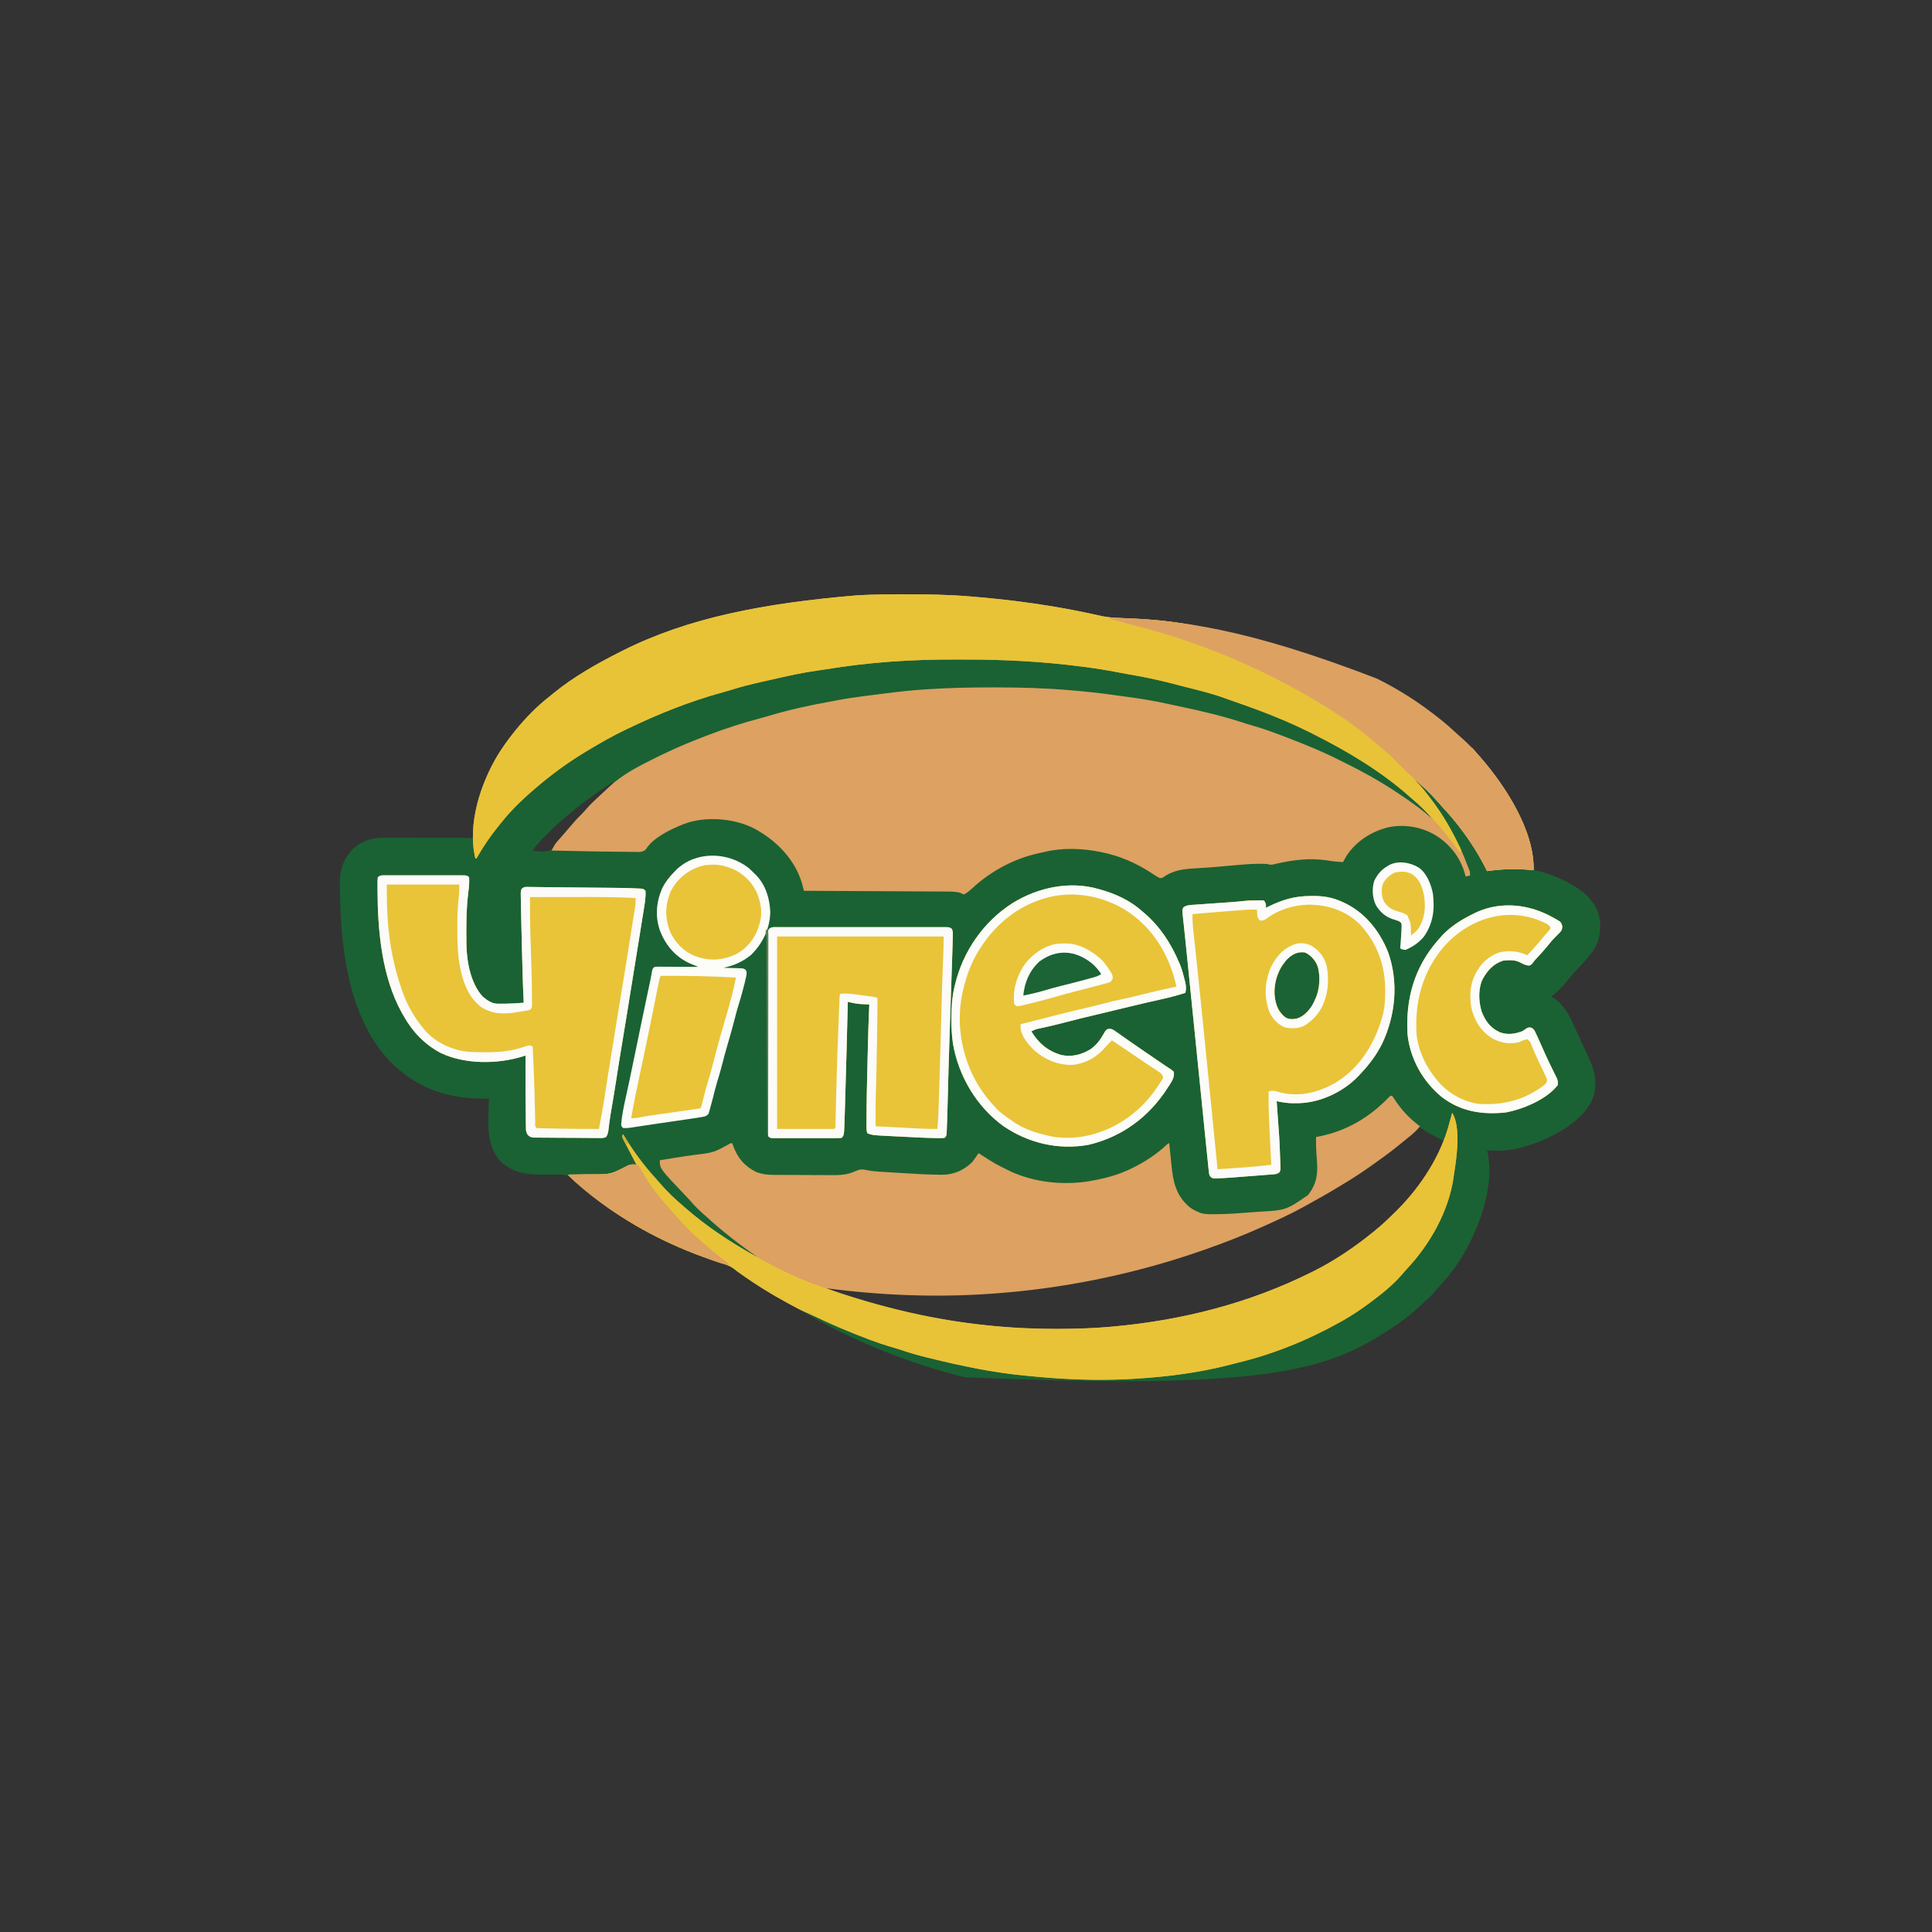 <?xml version="1.0" encoding="UTF-8"?>

<svg version="1.1" xmlns="http://www.w3.org/2000/svg" width="2158" height="2158">
<rect width="100%" height="100%" fill="#333333" stroke="none"/>
<path d="M0 0 C0.703 0 1.407 0.001 2.131 0.001 C25.139 0.012 48.056 0.35 71 2.188 C71.829 2.253 72.658 2.319 73.512 2.386 C120.974 6.166 168.016 12.62 214.511 22.966 C216.391 23.381 216.391 23.381 218.309 23.805 C219.389 24.048 220.47 24.292 221.584 24.542 C228.646 25.876 235.707 26.34 242.879 26.582 C244.601 26.648 246.323 26.715 248.046 26.782 C248.943 26.817 249.841 26.852 250.766 26.888 C332.237 30.156 413.82 44.952 634.625 171.906 C636.798 174.296 638.908 176.727 641 179.188 C641.857 180.168 642.714 181.149 643.598 182.16 C675.005 218.328 695.676 260.986 704 308.188 C704.969 308.395 705.939 308.603 706.938 308.816 C717.232 311.136 726.525 314.567 736 319.188 C737.719 320.025 737.719 320.025 739.473 320.879 C755.055 328.884 769.327 339.235 775.312 356.188 C778.997 369.183 777.947 382.345 771.855 394.465 C765.241 405.196 755.555 414.498 747.113 423.789 C744.809 426.405 742.622 429.096 740.438 431.812 C735.212 438.26 729.658 444.194 723 449.188 C723.557 449.588 724.114 449.989 724.688 450.402 C725.832 451.255 725.832 451.255 727 452.125 C727.743 452.67 728.485 453.216 729.25 453.777 C738.119 461.551 742.869 470.23 747.625 480.812 C748.311 482.312 748.999 483.81 749.688 485.309 C751.102 488.392 752.507 491.48 753.904 494.571 C755.606 498.331 757.336 502.076 759.079 505.816 C760.379 508.606 761.668 511.4 762.956 514.196 C763.561 515.507 764.169 516.817 764.78 518.125 C771.856 533.308 774.566 546.979 769 563.188 C760.354 584.787 734.444 600.455 714.004 609.449 C704.22 613.565 694.373 616.89 684 619.188 C683.059 619.412 682.118 619.636 681.148 619.867 C671.243 621.904 661.06 621.371 651 621.188 C651.162 621.755 651.323 622.322 651.49 622.906 C660.169 661.692 641.135 711.144 621 743.25 C613.482 754.914 604.913 765.462 595.43 775.57 C593.482 777.668 591.629 779.791 589.812 782 C587.204 785.083 584.301 787.663 581.223 790.27 C579.698 791.585 578.207 792.939 576.746 794.324 C562.973 807.364 547.184 818.355 531 828.188 C530.237 828.652 529.475 829.116 528.689 829.595 C463.119 869.121 386.979 888.288 67.125 874.438 C4.096 858.661 -56.978 834.291 -112.987 801.27 C-117.879 798.389 -122.824 795.642 -127.83 792.964 C-147.255 782.56 -165.931 770.994 -183.855 758.176 C-184.568 757.669 -185.28 757.161 -186.014 756.639 C-187.255 755.732 -188.477 754.799 -189.669 753.83 C-194.951 749.648 -200.876 748.018 -207.25 746.062 C-254.029 731.052 -299.573 708.611 -339 679.188 C-339.808 678.585 -339.808 678.585 -340.633 677.971 C-347.833 672.586 -354.783 666.94 -361.637 661.121 C-362.163 660.684 -362.69 660.247 -363.232 659.796 C-365 658.188 -365 658.188 -367.018 655.879 C-371.919 650.632 -375.874 648.404 -383.07 648.125 C-386.092 648.07 -389.104 648.12 -392.125 648.188 C-393.63 648.193 -395.135 648.194 -396.641 648.191 C-398.882 648.188 -401.122 648.187 -403.363 648.201 C-421.981 648.296 -436.932 646.548 -451.066 633.242 C-468.4 614.748 -464.143 586.577 -464 563.188 C-464.658 563.203 -465.316 563.219 -465.993 563.235 C-506.964 564.08 -540.645 553.51 -571 525.188 C-620.227 477.234 -629.464 396.624 -630.327 331.691 C-630.335 330.941 -630.343 330.191 -630.35 329.418 C-630.367 327.958 -630.389 326.498 -630.417 325.039 C-630.667 310.863 -628.18 299.271 -619 288.188 C-618.5 287.552 -618 286.916 -617.484 286.262 C-610 277.738 -597.705 272.828 -586.534 272.006 C-583.852 271.937 -581.178 271.928 -578.495 271.945 C-576.981 271.942 -576.981 271.942 -575.437 271.939 C-572.128 271.935 -568.82 271.946 -565.512 271.957 C-563.202 271.958 -560.893 271.959 -558.584 271.958 C-553.758 271.96 -548.933 271.968 -544.107 271.982 C-537.919 271.999 -531.73 272.003 -525.542 272.002 C-520.78 272.002 -516.018 272.007 -511.256 272.015 C-508.973 272.018 -506.691 272.02 -504.408 272.021 C-501.225 272.023 -498.042 272.032 -494.858 272.042 C-493.914 272.042 -492.97 272.041 -491.998 272.041 C-491.13 272.045 -490.263 272.049 -489.369 272.054 C-488.617 272.055 -487.866 272.057 -487.091 272.059 C-484.951 272.191 -483.059 272.601 -481 273.188 C-480.974 272.143 -480.948 271.099 -480.922 270.023 C-478.884 210.92 -448.095 161.801 -406 122.188 C-402.432 119.051 -398.744 116.109 -395 113.188 C-394.027 112.386 -393.054 111.584 -392.051 110.758 C-369.183 92.039 -343.288 77.469 -317 64.188 C-316.199 63.781 -315.397 63.375 -314.572 62.957 C-241.478 26.246 -157.59 10.029 -53 1.188 C-52.276 1.146 -51.552 1.105 -50.807 1.062 C-33.876 0.103 -16.954 -0.014 0 0 Z M-326 210.188 C-342.615 221.026 -358.849 232.356 -374 245.188 C-375.002 246.005 -376.003 246.822 -377.035 247.664 C-384.749 254.026 -391.911 260.889 -399 267.938 C-399.896 268.825 -400.793 269.712 -401.716 270.626 C-406.601 275.533 -411.059 280.488 -415 286.188 C-403.213 287.995 -403.213 287.995 -392.119 285.039 C-388.84 281.897 -386.584 278.057 -384.27 274.181 C-382.131 270.824 -379.508 267.912 -376.875 264.938 C-375.858 263.763 -374.841 262.589 -373.824 261.414 C-369.932 256.959 -366.004 252.543 -362 248.188 C-361.444 247.581 -360.888 246.975 -360.315 246.35 C-353.646 239.092 -347.008 231.903 -339.562 225.426 C-336.275 222.554 -333.076 219.592 -329.875 216.625 C-329.003 215.818 -329.003 215.818 -328.113 214.995 C-326.741 213.727 -325.371 212.457 -324 211.188 C-324.99 210.692 -324.99 210.692 -326 210.188 Z M570.062 599.688 C564.891 604.442 559.542 608.868 554 613.188 C552.691 614.226 551.382 615.265 550.074 616.305 C539.017 625.048 527.639 633.237 516 641.188 C515.339 641.641 514.679 642.094 513.998 642.561 C495.623 655.135 476.481 666.426 457 677.188 C455.467 678.04 455.467 678.04 453.902 678.911 C437.279 688.136 420.351 696.425 403 704.188 C401.815 704.722 400.629 705.257 399.408 705.808 C379.275 714.862 358.81 722.829 338 730.188 C337.277 730.443 336.554 730.699 335.809 730.963 C259.362 757.937 178.879 774.571 98 780.188 C97.272 780.239 96.545 780.29 95.795 780.342 C40.805 784.156 -13.852 782.372 -68.595 776.446 C-72.955 775.977 -77.315 775.52 -81.676 775.062 C-83.286 774.893 -84.895 774.724 -86.505 774.555 C-87.658 774.434 -88.812 774.312 -90 774.188 C-39.261 808.014 50.439 814.426 110 819.188 C111.258 819.292 112.517 819.396 113.813 819.504 C152.322 822.59 191.513 822.597 230 819.188 C231.078 819.093 231.078 819.093 232.178 818.996 C309.957 812.075 384.936 793.114 455 758.188 C456.188 757.597 456.188 757.597 457.4 756.994 C481.215 745.041 503.367 730 524 713.188 C524.531 712.761 525.061 712.335 525.608 711.896 C533.985 705.136 541.684 697.709 549.312 690.125 C550.232 689.215 551.151 688.305 552.098 687.368 C558.154 681.283 563.702 674.941 569 668.188 C569.77 667.207 569.77 667.207 570.555 666.206 C591.497 640.143 591.497 640.143 602 610.188 C600.316 609.317 600.316 609.317 598.598 608.43 C584.059 600.86 584.059 600.86 577.469 596.184 C574.195 593.964 572.555 597.367 570.062 599.688 Z " fill="#1A6233" transform="translate(1010,663.812)"/>
<path d="M0 0 C0.703 0 1.407 0.001 2.131 0.001 C25.139 0.012 48.056 0.35 71 2.188 C71.829 2.253 72.658 2.319 73.512 2.386 C120.974 6.166 168.016 12.62 214.511 22.966 C216.391 23.381 216.391 23.381 218.309 23.805 C219.389 24.048 220.47 24.292 221.584 24.542 C228.646 25.876 235.707 26.34 242.879 26.582 C244.601 26.648 246.323 26.715 248.046 26.782 C248.943 26.817 249.841 26.852 250.766 26.888 C332.237 30.156 413.82 44.952 634.625 171.906 C636.798 174.296 638.908 176.727 641 179.188 C641.857 180.168 642.714 181.149 643.598 182.16 C671.444 214.227 704.116 264.022 703 308.188 C702.317 308.115 701.634 308.043 700.93 307.969 C684.208 306.429 667.607 306.721 651 309.188 C650.441 308.06 649.881 306.932 649.305 305.77 C640.571 288.501 629.992 272.376 618 257.188 C617.287 256.283 616.574 255.378 615.84 254.445 C611.012 248.434 605.917 242.72 600.668 237.078 C598.333 234.548 596.071 231.973 593.812 229.375 C586.362 221.058 578.03 212.787 569 206.188 C569.45 206.603 569.9 207.018 570.363 207.445 C576.984 213.788 582.498 220.887 588 228.188 C588.523 228.877 589.046 229.566 589.584 230.276 C601.624 246.228 611.396 263.172 620 281.188 C620.471 282.171 620.941 283.155 621.426 284.168 C624.187 290.092 626.581 296.128 628.887 302.242 C629.596 304.119 630.345 305.981 631.145 307.82 C632 310.188 632 310.188 632 314.188 C630.35 314.517 628.7 314.848 627 315.188 C626.814 314.366 626.814 314.366 626.625 313.527 C622.243 296.684 612.139 282.222 598 272.188 C597.254 271.654 596.507 271.12 595.738 270.57 C579.845 260.155 559.496 256.361 540.908 260.213 C521.967 264.772 504.95 275.679 494.105 292.047 C492.685 294.403 491.312 296.77 490 299.188 C483.834 298.758 477.781 298.172 471.688 297.125 C452.788 294.401 434.77 296.621 416.284 300.802 C415.402 300.994 414.521 301.185 413.613 301.383 C412.823 301.561 412.034 301.739 411.22 301.922 C408.786 302.213 407.359 301.799 405 301.188 C402.553 301.066 400.15 301.003 397.703 301.008 C396.595 301.01 396.595 301.01 395.465 301.012 C385.191 301.118 374.976 302.14 364.75 303.062 C360.487 303.439 356.224 303.81 351.961 304.18 C350.923 304.27 349.885 304.361 348.815 304.454 C341.546 305.079 334.28 305.567 326.996 305.98 C313.053 306.779 300.817 307.703 289.184 316.211 C287 317.188 287 317.188 284.617 316.609 C281.52 314.927 278.604 313.034 275.688 311.062 C259.024 300.11 240.547 292.172 221 288.188 C220.278 288.037 219.556 287.886 218.812 287.73 C198.884 283.721 176.908 282.893 157.056 287.696 C154.802 288.235 152.538 288.709 150.27 289.184 C122.671 295.228 96.92 309.087 76.18 328.195 C73.21 330.909 70.508 333.193 67 335.188 C64.438 334.562 64.438 334.562 62 333.188 C57.603 332.252 53.388 332.053 48.901 332.029 C47.864 332.022 47.864 332.022 46.806 332.014 C44.503 331.999 42.2 331.991 39.897 331.982 C38.241 331.973 36.585 331.963 34.929 331.952 C30.442 331.925 25.955 331.904 21.468 331.884 C16.775 331.862 12.082 331.835 7.39 331.808 C-1.492 331.758 -10.374 331.713 -19.256 331.67 C-29.37 331.621 -39.484 331.566 -49.597 331.51 C-70.398 331.397 -91.199 331.29 -112 331.188 C-112.198 330.439 -112.397 329.691 -112.601 328.921 C-112.865 327.936 -113.129 326.951 -113.401 325.936 C-113.661 324.961 -113.922 323.986 -114.19 322.981 C-121.54 297.642 -140.678 277.22 -163 264.188 C-163.966 263.62 -164.931 263.053 -165.926 262.469 C-187.578 250.729 -217.616 247.884 -241.148 254.859 C-247.996 257.132 -254.551 259.964 -261 263.188 C-262.048 263.711 -263.096 264.234 -264.176 264.773 C-272.535 269.313 -283.677 276.336 -288.503 284.834 C-292.496 288.597 -296.703 287.824 -301.988 287.711 C-303.1 287.707 -304.211 287.702 -305.356 287.698 C-309.009 287.677 -312.66 287.62 -316.312 287.562 C-318.829 287.54 -321.345 287.52 -323.861 287.502 C-331.575 287.436 -339.287 287.318 -347 287.188 C-348.817 287.158 -348.817 287.158 -350.67 287.127 C-365.115 286.886 -379.558 286.574 -394 286.188 C-389.8 278.655 -389.8 278.655 -387.406 275.934 C-386.939 275.396 -386.472 274.859 -385.991 274.305 C-385.499 273.751 -385.007 273.196 -384.5 272.625 C-383.432 271.403 -382.364 270.18 -381.297 268.957 C-380.752 268.337 -380.208 267.716 -379.646 267.077 C-378.024 265.215 -376.422 263.336 -374.828 261.449 C-370.044 255.791 -365.263 250.256 -359.92 245.111 C-358.093 243.281 -356.421 241.39 -354.75 239.418 C-351.169 235.297 -347.326 231.569 -343.312 227.875 C-342.613 227.228 -341.914 226.58 -341.194 225.913 C-339.785 224.61 -338.376 223.308 -336.964 222.008 C-334.786 219.989 -332.635 217.944 -330.496 215.883 C-319.197 205.375 -306.701 197.521 -293.062 190.438 C-292.336 190.056 -291.609 189.675 -290.86 189.282 C-269.856 178.273 -248.243 168.459 -226.089 159.987 C-224.15 159.245 -222.217 158.486 -220.285 157.727 C-200.102 149.929 -179.445 143.328 -158.517 137.864 C-156.068 137.206 -153.64 136.501 -151.211 135.773 C-128.445 128.959 -105.047 123.818 -81.653 119.671 C-79.604 119.298 -77.557 118.905 -75.513 118.504 C-65.24 116.497 -54.944 115.009 -44.562 113.688 C-42.88 113.47 -41.198 113.253 -39.515 113.036 C-35.413 112.507 -31.309 111.986 -27.205 111.467 C-25.204 111.213 -23.204 110.958 -21.204 110.702 C-6.165 108.783 8.87 107.177 24 106.188 C24.679 106.143 25.359 106.098 26.059 106.051 C49.807 104.502 73.538 103.999 97.33 104 C99.334 104 101.338 103.999 103.342 103.997 C130.086 103.999 156.722 104.733 183.375 107 C184.424 107.087 185.474 107.175 186.555 107.265 C202.838 108.627 219.02 110.313 235.195 112.645 C238.642 113.136 242.092 113.607 245.543 114.07 C262.022 116.281 278.342 118.781 294.575 122.429 C298.626 123.326 302.685 124.182 306.746 125.035 C331.081 130.167 355.162 135.748 378.816 143.512 C382.995 144.88 387.196 146.135 391.42 147.352 C403.874 150.956 415.919 155.498 428 160.188 C429.168 160.639 430.336 161.09 431.539 161.554 C450.101 168.731 468.302 176.154 486.035 185.193 C487.923 186.149 489.818 187.086 491.719 188.016 C510.771 197.359 529.252 207.549 547 219.188 C548.28 220.015 549.56 220.841 550.84 221.668 C558.033 226.35 565.014 231.304 571.938 236.375 C572.719 236.945 573.5 237.515 574.305 238.103 C579.43 241.893 584.268 245.917 589 250.188 C582.605 241.944 574.917 234.939 567 228.188 C566.041 227.339 565.082 226.491 564.094 225.617 C532.036 197.394 495.04 175.278 457 156.188 C455.906 155.636 454.811 155.084 453.684 154.515 C426.42 140.838 398.246 129.996 369.438 120.075 C365.601 118.752 361.782 117.388 357.973 115.988 C342.688 110.397 326.742 106.712 310.984 102.714 C306.628 101.607 302.279 100.475 297.934 99.328 C282.166 95.212 266.365 92.063 250.314 89.306 C246.564 88.656 242.825 87.965 239.091 87.23 C226.502 84.753 213.91 82.778 201.188 81.125 C199.726 80.933 199.726 80.933 198.236 80.737 C155.117 75.093 112.146 72.815 68.671 72.872 C64.818 72.876 60.965 72.87 57.111 72.851 C8.836 72.626 -39.31 75.849 -86.971 83.705 C-90.012 84.189 -93.056 84.625 -96.105 85.047 C-113.542 87.495 -130.6 91.25 -147.742 95.209 C-151.615 96.102 -155.494 96.969 -159.375 97.828 C-170.794 100.374 -182.023 103.218 -193.191 106.707 C-196.373 107.7 -199.562 108.634 -202.777 109.512 C-239.469 119.529 -274.766 133.716 -309 150.188 C-309.914 150.623 -310.829 151.058 -311.771 151.506 C-325.972 158.285 -339.519 166.083 -353 174.188 C-353.758 174.641 -354.516 175.095 -355.297 175.562 C-371.974 185.594 -387.959 196.837 -403 209.188 C-403.542 209.632 -404.083 210.076 -404.642 210.533 C-421.375 224.32 -437.623 239.075 -451 256.188 C-451.88 257.279 -452.762 258.368 -453.645 259.457 C-462.319 270.223 -470.057 281.533 -476.941 293.527 C-477.465 294.349 -477.465 294.349 -478 295.188 C-478.33 295.188 -478.66 295.188 -479 295.188 C-488.165 256.959 -473.411 211.719 -453.75 179.125 C-448.36 170.411 -442.394 162.189 -436 154.188 C-435.303 153.315 -435.303 153.315 -434.592 152.425 C-422.936 138.003 -409.707 124.494 -395 113.188 C-394.032 112.391 -393.064 111.594 -392.066 110.773 C-369.204 92.04 -343.292 77.471 -317 64.188 C-316.199 63.781 -315.397 63.375 -314.572 62.957 C-241.478 26.246 -157.59 10.029 -53 1.188 C-52.276 1.146 -51.552 1.105 -50.807 1.062 C-33.876 0.103 -16.954 -0.014 0 0 Z " fill="#DDA162" transform="translate(1010,663.812)"/>
<path d="M0 0 C1.353 1.853 2.63 3.761 3.875 5.688 C11.285 16.763 20.236 26.117 31 34 C26.933 39.47 21.998 43.433 16.678 47.655 C14.889 49.089 13.123 50.547 11.359 52.012 C2.301 59.51 -7.019 66.535 -16.623 73.319 C-19.073 75.051 -21.513 76.797 -23.953 78.543 C-34.044 85.727 -44.305 92.459 -54.955 98.781 C-56.838 99.903 -58.71 101.041 -60.578 102.188 C-72.511 109.485 -84.758 116.24 -97 123 C-97.771 123.428 -98.541 123.856 -99.335 124.297 C-113.181 131.961 -127.584 138.493 -142 145 C-143.798 145.813 -143.798 145.813 -145.632 146.643 C-165.753 155.688 -186.204 163.646 -207 171 C-207.723 171.256 -208.446 171.512 -209.191 171.775 C-285.638 198.749 -366.121 215.383 -447 221 C-447.728 221.051 -448.455 221.102 -449.205 221.155 C-510.378 225.398 -571.242 222.841 -632 215 C-568.784 238.751 -502.255 252.624 -435 258 C-433.742 258.104 -432.483 258.209 -431.187 258.316 C-392.678 261.403 -353.487 261.409 -315 258 C-314.281 257.937 -313.562 257.874 -312.822 257.809 C-235.043 250.888 -160.064 231.926 -90 197 C-88.812 196.409 -88.812 196.409 -87.6 195.806 C-63.788 183.855 -41.627 168.817 -21 152 C-20.464 151.568 -19.928 151.137 -19.376 150.692 C-11.194 144.071 -3.652 136.853 3.812 129.438 C4.684 128.575 5.555 127.713 6.453 126.825 C32.242 100.911 55.041 65.749 64 30 C64.603 27.833 65.207 25.666 65.812 23.5 C66.212 22.001 66.609 20.501 67 19 C77.154 34.231 71.904 70.687 69 88 C68.852 89.17 68.704 90.341 68.551 91.547 C62.894 129.582 42.195 165.952 16.176 193.672 C14.309 195.669 12.557 197.71 10.812 199.812 C1.184 210.843 -10.292 220.274 -22 229 C-22.7 229.525 -23.401 230.05 -24.122 230.59 C-34.078 238.019 -44.169 244.915 -55 251 C-56.23 251.694 -56.23 251.694 -57.484 252.402 C-93.855 272.827 -133.218 288.846 -173.882 298.488 C-176.15 299.036 -178.405 299.626 -180.66 300.223 C-215.336 309.332 -251.251 313.838 -287 316 C-287.833 316.056 -288.666 316.113 -289.524 316.171 C-296.347 316.624 -303.165 316.851 -310 317 C-310.747 317.017 -311.494 317.033 -312.263 317.051 C-342.551 317.7 -372.363 316.208 -402.504 313.243 C-404.731 313.026 -406.96 312.817 -409.188 312.613 C-445.602 309.25 -481.363 301.699 -516.812 292.938 C-518.082 292.626 -518.082 292.626 -519.377 292.308 C-528.998 289.938 -538.429 287.322 -547.799 284.096 C-551.687 282.765 -555.608 281.612 -559.562 280.5 C-567.16 278.3 -574.596 275.788 -582 273 C-582.914 272.658 -583.828 272.317 -584.77 271.965 C-606.142 263.953 -626.986 255.07 -647.531 245.129 C-650.102 243.888 -652.654 242.728 -655.293 241.633 C-660.977 239.234 -666.378 236.222 -671.812 233.312 C-672.423 232.986 -673.033 232.659 -673.662 232.323 C-692.8 222.046 -711.183 210.629 -728.855 197.988 C-729.568 197.481 -730.28 196.974 -731.014 196.451 C-732.255 195.545 -733.477 194.612 -734.669 193.643 C-739.951 189.461 -745.876 187.831 -752.25 185.875 C-799.029 170.865 -844.573 148.424 -884 119 C-884.539 118.599 -885.078 118.197 -885.633 117.784 C-897.551 108.869 -909.313 99.373 -920 89 C-920 88.67 -920 88.34 -920 88 C-919.179 87.995 -919.179 87.995 -918.341 87.989 C-912.581 87.947 -906.821 87.877 -901.061 87.792 C-898.919 87.764 -896.776 87.743 -894.634 87.729 C-873.067 87.819 -873.067 87.819 -854.293 78.172 C-850.826 76.4 -847.863 76.822 -844 77 C-844.343 76.345 -844.685 75.69 -845.038 75.016 C-846.609 72.011 -848.18 69.005 -849.75 66 C-850.289 64.97 -850.828 63.94 -851.383 62.879 C-852.439 60.856 -853.492 58.831 -854.541 56.805 C-855.453 55.052 -856.376 53.306 -857.318 51.57 C-858.286 49.751 -859.154 47.879 -860 46 C-859.67 45.01 -859.34 44.02 -859 43 C-858.394 43.993 -857.788 44.985 -857.164 46.008 C-847.099 62.378 -836.071 77.464 -823.098 91.684 C-821.294 93.675 -819.549 95.7 -817.812 97.75 C-809.927 106.796 -801.194 115.295 -792 123 C-791.12 123.77 -790.239 124.539 -789.332 125.332 C-765.237 146.295 -737.732 165.943 -709 180 C-709.533 179.634 -710.065 179.267 -710.614 178.889 C-730.157 165.408 -748.457 151.005 -766 135 C-767.013 134.092 -768.026 133.184 -769.039 132.277 C-774.013 127.804 -778.828 123.324 -783.125 118.18 C-785.011 115.988 -786.995 113.911 -788.998 111.827 C-818 81.392 -818 81.392 -818 72 C-814.117 71.361 -810.234 70.725 -806.351 70.093 C-804.949 69.864 -803.548 69.635 -802.147 69.405 C-794.522 68.154 -786.901 66.957 -779.234 65.988 C-757.681 63.375 -757.681 63.375 -739 53 C-738.34 53 -737.68 53 -737 53 C-736.72 53.834 -736.441 54.668 -736.152 55.527 C-731.203 69.42 -723.465 78.536 -710.215 85.176 C-703.776 87.572 -697.84 88.301 -691.036 88.306 C-690.178 88.315 -689.32 88.323 -688.436 88.332 C-685.62 88.356 -682.804 88.364 -679.988 88.371 C-678.013 88.38 -676.038 88.389 -674.063 88.398 C-669.928 88.415 -665.793 88.423 -661.658 88.426 C-656.391 88.431 -651.124 88.469 -645.857 88.514 C-641.777 88.544 -637.698 88.551 -633.618 88.552 C-631.678 88.556 -629.738 88.569 -627.798 88.59 C-617.575 88.692 -609.013 88.548 -599.605 84.172 C-595.313 82.241 -592.164 81.711 -587.609 82.871 C-580.881 84.349 -574.115 84.674 -567.254 85.07 C-565.834 85.157 -564.414 85.244 -562.994 85.331 C-560.027 85.512 -557.059 85.688 -554.091 85.86 C-550.346 86.078 -546.601 86.307 -542.856 86.539 C-523.849 87.741 -523.849 87.741 -504.812 88.188 C-504.09 88.19 -503.367 88.192 -502.623 88.195 C-489.55 88.072 -478.344 83.136 -469 74 C-466.539 70.748 -464.237 67.409 -462 64 C-461.38 64.401 -460.76 64.802 -460.121 65.215 C-443.143 76.182 -443.143 76.182 -425 85 C-424.067 85.407 -423.133 85.815 -422.172 86.234 C-393.715 98.055 -361.006 100.305 -331 94 C-330.15 93.828 -329.299 93.657 -328.423 93.48 C-316.01 90.935 -304.45 87.445 -293 82 C-291.957 81.505 -291.957 81.505 -290.893 81 C-276.554 74.072 -263.06 65.296 -251.469 54.328 C-250 53 -250 53 -249 53 C-248.875 54.265 -248.749 55.53 -248.62 56.833 C-248.145 61.585 -247.645 66.335 -247.138 71.085 C-246.924 73.129 -246.715 75.175 -246.513 77.22 C-244.621 96.341 -241.47 111.61 -226.043 124.5 C-222.896 126.81 -219.618 128.549 -216 130 C-215.197 130.342 -214.393 130.684 -213.565 131.036 C-208.638 132.368 -203.984 132.293 -198.902 132.246 C-197.263 132.238 -197.263 132.238 -195.59 132.229 C-182.543 132.084 -169.564 131.086 -156.562 130.062 C-154.111 129.877 -151.66 129.693 -149.209 129.51 C-118.787 127.814 -118.787 127.814 -94.188 111.062 C-91.062 107.302 -88.814 103.535 -87 99 C-86.551 97.894 -86.551 97.894 -86.094 96.766 C-82.326 86.09 -83.962 74.597 -84.641 63.502 C-84.993 57.663 -85.116 51.851 -85 46 C-83.933 45.804 -82.865 45.608 -81.766 45.406 C-51.251 39.433 -25.158 24.071 -3.785 1.68 C-2 0 -2 0 0 0 Z " fill="#DDA162" transform="translate(1555,1224)"/>
<path d="M0 0 C0.703 0 1.407 0.001 2.131 0.001 C25.139 0.012 48.056 0.35 71 2.188 C71.829 2.253 72.658 2.319 73.512 2.386 C120.974 6.166 168.016 12.62 214.511 22.966 C216.391 23.381 216.391 23.381 218.309 23.805 C219.389 24.048 220.47 24.292 221.584 24.542 C228.646 25.876 235.707 26.34 242.879 26.582 C244.601 26.648 246.323 26.715 248.046 26.782 C248.943 26.817 249.841 26.852 250.766 26.888 C332.237 30.156 413.82 44.952 634.625 171.906 C636.798 174.296 638.908 176.727 641 179.188 C641.857 180.168 642.714 181.149 643.598 182.16 C671.444 214.227 704.116 264.022 703 308.188 C702.317 308.115 701.634 308.043 700.93 307.969 C684.208 306.429 667.607 306.721 651 309.188 C650.441 308.06 649.881 306.932 649.305 305.77 C640.571 288.501 629.992 272.376 618 257.188 C617.287 256.283 616.574 255.378 615.84 254.445 C611.012 248.434 605.917 242.72 600.668 237.078 C598.333 234.548 596.071 231.973 593.812 229.375 C586.362 221.058 578.03 212.787 569 206.188 C569.45 206.603 569.9 207.018 570.363 207.445 C576.984 213.788 582.498 220.887 588 228.188 C588.523 228.877 589.046 229.566 589.584 230.276 C601.64 246.25 611.299 263.197 620 281.188 C620.422 281.911 620.843 282.634 621.277 283.379 C622.195 285.675 621.817 286.9 621 289.188 C620.383 288.304 619.765 287.421 619.129 286.512 C613.707 278.808 608.085 271.386 602 264.188 C601.099 263.099 600.198 262.011 599.297 260.922 C589.459 249.133 578.761 238.072 567 228.188 C565.571 226.925 565.571 226.925 564.113 225.637 C532.061 197.398 495.044 175.28 457 156.188 C455.906 155.636 454.811 155.084 453.684 154.515 C426.42 140.838 398.246 129.996 369.438 120.075 C365.601 118.752 361.782 117.388 357.973 115.988 C342.688 110.397 326.742 106.712 310.984 102.714 C306.628 101.607 302.279 100.475 297.934 99.328 C282.166 95.212 266.365 92.063 250.314 89.306 C246.564 88.656 242.825 87.965 239.091 87.23 C226.502 84.753 213.91 82.778 201.188 81.125 C199.726 80.933 199.726 80.933 198.236 80.737 C155.117 75.093 112.146 72.815 68.671 72.872 C64.818 72.876 60.965 72.87 57.111 72.851 C8.836 72.626 -39.31 75.849 -86.971 83.705 C-90.012 84.189 -93.056 84.625 -96.105 85.047 C-113.542 87.495 -130.6 91.25 -147.742 95.209 C-151.615 96.102 -155.494 96.969 -159.375 97.828 C-170.794 100.374 -182.023 103.218 -193.191 106.707 C-196.373 107.7 -199.562 108.634 -202.777 109.512 C-239.469 119.529 -274.766 133.716 -309 150.188 C-309.914 150.623 -310.829 151.058 -311.771 151.506 C-325.972 158.285 -339.519 166.083 -353 174.188 C-353.758 174.641 -354.516 175.095 -355.297 175.562 C-371.974 185.594 -387.959 196.837 -403 209.188 C-403.542 209.632 -404.083 210.076 -404.642 210.533 C-421.375 224.32 -437.623 239.075 -451 256.188 C-451.88 257.279 -452.762 258.368 -453.645 259.457 C-462.319 270.223 -470.057 281.533 -476.941 293.527 C-477.465 294.349 -477.465 294.349 -478 295.188 C-478.33 295.188 -478.66 295.188 -479 295.188 C-488.165 256.959 -473.411 211.719 -453.75 179.125 C-448.36 170.411 -442.394 162.189 -436 154.188 C-435.303 153.315 -435.303 153.315 -434.592 152.425 C-422.936 138.003 -409.707 124.494 -395 113.188 C-394.032 112.391 -393.064 111.594 -392.066 110.773 C-369.204 92.04 -343.292 77.471 -317 64.188 C-316.199 63.781 -315.397 63.375 -314.572 62.957 C-241.478 26.246 -157.59 10.029 -53 1.188 C-52.276 1.146 -51.552 1.105 -50.807 1.062 C-33.876 0.103 -16.954 -0.014 0 0 Z " fill="#E8C337" transform="translate(1010,663.812)"/>
<path d="M0 0 C0.906 0.004 1.812 0.008 2.746 0.012 C3.699 0.009 4.651 0.005 5.633 0.002 C8.794 -0.007 11.955 -0.001 15.117 0.005 C17.306 0.004 19.496 0.002 21.685 -0 C26.279 -0.003 30.872 0.001 35.465 0.01 C41.364 0.022 47.262 0.015 53.161 0.003 C57.683 -0.004 62.206 -0.002 66.728 0.003 C68.904 0.005 71.079 0.003 73.255 -0.002 C76.291 -0.007 79.327 0.001 82.363 0.012 C83.269 0.008 84.175 0.004 85.108 0 C91.326 0.043 91.326 0.043 93.554 2.271 C93.958 8.026 93.326 13.561 92.617 19.271 C90.323 37.922 90.321 56.499 90.554 75.271 C90.561 76.122 90.569 76.973 90.576 77.849 C90.825 96.598 95.538 121.005 108.554 135.271 C113.851 139.681 118.685 143.393 125.765 143.404 C126.592 143.406 127.42 143.408 128.272 143.41 C129.587 143.403 129.587 143.403 130.929 143.396 C131.822 143.394 132.714 143.392 133.633 143.39 C140.651 143.345 147.569 142.948 154.554 142.271 C154.494 141.075 154.434 139.879 154.373 138.646 C153.513 120.645 153.068 102.635 152.624 84.62 C152.536 81.054 152.446 77.488 152.354 73.922 C152.073 63.084 151.815 52.244 151.598 41.404 C151.556 39.384 151.511 37.364 151.466 35.343 C151.397 32.048 151.348 28.754 151.308 25.459 C151.286 24.54 151.265 23.621 151.243 22.675 C151.208 16.76 151.208 16.76 152.775 14.545 C155.111 12.872 156.482 12.92 159.344 12.963 C160.864 12.974 160.864 12.974 162.415 12.985 C163.548 13.009 164.68 13.032 165.847 13.056 C167.062 13.069 168.276 13.082 169.528 13.095 C172.305 13.125 175.081 13.161 177.857 13.204 C182.952 13.281 188.047 13.322 193.143 13.36 C203.003 13.438 212.862 13.537 222.722 13.643 C227.874 13.699 233.026 13.749 238.178 13.798 C242.21 13.837 246.241 13.88 250.273 13.924 C252.172 13.944 254.072 13.963 255.971 13.98 C264.721 14.061 273.466 14.172 282.203 14.666 C283.981 14.766 283.981 14.766 285.794 14.868 C288.554 15.271 288.554 15.271 290.554 17.271 C291.005 23.924 289.934 30.278 288.867 36.834 C288.688 37.961 288.509 39.089 288.325 40.251 C287.741 43.925 287.148 47.598 286.554 51.271 C286.153 53.774 285.752 56.276 285.351 58.779 C284.412 64.63 283.466 70.481 282.517 76.331 C281.358 83.477 280.206 90.624 279.054 97.771 C278.638 100.354 278.221 102.938 277.804 105.521 C277.495 107.439 277.495 107.439 277.179 109.396 C276.554 113.271 275.929 117.146 275.304 121.021 C275.098 122.299 274.892 123.578 274.679 124.895 C274.262 127.482 273.845 130.07 273.427 132.657 C272.395 139.053 271.365 145.449 270.339 151.845 C267.98 166.542 265.564 181.228 263.102 195.908 C261.35 206.361 259.677 216.822 258.097 227.303 C257.132 233.659 256.11 240.004 255.046 246.345 C254.913 247.139 254.78 247.932 254.643 248.749 C253.987 252.659 253.326 256.568 252.66 260.476 C252.413 261.932 252.167 263.389 251.921 264.845 C251.802 265.55 251.683 266.255 251.56 266.981 C250.554 273.037 249.786 279.11 249.086 285.208 C248.6 288.004 248.087 289.904 246.554 292.271 C243.451 293.823 240.176 293.395 236.771 293.372 C235.968 293.371 235.165 293.369 234.337 293.367 C231.672 293.36 229.008 293.344 226.343 293.326 C225.434 293.32 224.525 293.314 223.589 293.308 C218.78 293.277 213.971 293.238 209.162 293.194 C204.189 293.15 199.217 293.134 194.245 293.125 C190.425 293.112 186.606 293.077 182.787 293.037 C180.954 293.021 179.12 293.014 177.287 293.015 C174.723 293.016 172.16 292.985 169.596 292.946 C168.837 292.953 168.078 292.96 167.297 292.968 C163.565 292.879 161.876 292.566 159.086 290.009 C157.562 287.284 157.045 285.864 157.008 282.793 C156.989 281.93 156.969 281.068 156.949 280.179 C156.947 278.786 156.947 278.786 156.945 277.365 C156.928 276.383 156.912 275.402 156.895 274.39 C156.845 271.184 156.824 267.978 156.804 264.771 C156.776 262.565 156.747 260.36 156.717 258.154 C156.632 251.527 156.587 244.899 156.554 238.271 C156.549 237.273 156.544 236.275 156.538 235.247 C156.484 223.922 156.486 212.597 156.554 201.271 C155.706 201.545 154.859 201.82 153.985 202.102 C125.62 211.09 88.611 211.37 61.554 198.271 C43.849 188.831 30.283 174.728 20.554 157.271 C19.932 156.208 19.309 155.144 18.667 154.048 C-4.059 113.467 -8.598 61.858 -8.758 16.209 C-8.762 15.51 -8.766 14.812 -8.77 14.092 C-8.793 5.574 -8.793 5.574 -8.446 2.271 C-5.751 -0.424 -3.662 0.025 0 0 Z " fill="#E9C438" transform="translate(430.446,977.729)"/>
<path d="M0 0 C10.154 15.231 4.904 51.687 2 69 C1.852 70.17 1.704 71.341 1.551 72.547 C-4.106 110.582 -24.805 146.952 -50.824 174.672 C-52.691 176.669 -54.443 178.71 -56.188 180.812 C-65.816 191.843 -77.292 201.274 -89 210 C-89.7 210.525 -90.401 211.05 -91.122 211.59 C-101.078 219.019 -111.169 225.915 -122 232 C-123.23 232.694 -123.23 232.694 -124.484 233.402 C-160.855 253.827 -200.218 269.846 -240.882 279.488 C-243.15 280.036 -245.405 280.626 -247.66 281.223 C-282.336 290.332 -318.251 294.838 -354 297 C-354.833 297.056 -355.666 297.113 -356.524 297.171 C-363.347 297.624 -370.165 297.851 -377 298 C-377.747 298.017 -378.494 298.033 -379.263 298.051 C-409.551 298.7 -439.363 297.208 -469.504 294.243 C-471.731 294.026 -473.96 293.817 -476.188 293.613 C-512.602 290.25 -548.363 282.699 -583.812 273.938 C-585.082 273.626 -585.082 273.626 -586.377 273.308 C-595.998 270.938 -605.429 268.322 -614.799 265.096 C-618.687 263.765 -622.608 262.612 -626.562 261.5 C-634.16 259.3 -641.596 256.788 -649 254 C-649.914 253.658 -650.828 253.317 -651.77 252.965 C-673.142 244.953 -693.986 236.07 -714.531 226.129 C-717.102 224.888 -719.654 223.728 -722.293 222.633 C-727.977 220.234 -733.378 217.222 -738.812 214.312 C-739.423 213.986 -740.033 213.659 -740.662 213.323 C-759.8 203.046 -778.183 191.629 -795.855 178.988 C-796.568 178.481 -797.28 177.974 -798.014 177.451 C-799.255 176.545 -800.477 175.612 -801.669 174.643 C-806.951 170.461 -812.876 168.831 -819.25 166.875 C-866.029 151.865 -911.573 129.424 -951 100 C-951.539 99.599 -952.078 99.197 -952.633 98.784 C-964.551 89.869 -976.313 80.373 -987 70 C-987 69.67 -987 69.34 -987 69 C-986.179 68.995 -986.179 68.995 -985.341 68.989 C-979.581 68.947 -973.821 68.877 -968.061 68.792 C-965.919 68.764 -963.776 68.743 -961.634 68.729 C-940.067 68.819 -940.067 68.819 -921.293 59.172 C-917.826 57.4 -914.863 57.822 -911 58 C-911.343 57.345 -911.685 56.69 -912.038 56.016 C-913.609 53.011 -915.18 50.005 -916.75 47 C-917.289 45.97 -917.828 44.94 -918.383 43.879 C-919.439 41.856 -920.492 39.831 -921.541 37.805 C-922.453 36.052 -923.376 34.306 -924.318 32.57 C-925.286 30.751 -926.154 28.879 -927 27 C-926.505 25.515 -926.505 25.515 -926 24 C-925.091 25.489 -925.091 25.489 -924.164 27.008 C-914.099 43.378 -903.071 58.464 -890.098 72.684 C-888.294 74.675 -886.549 76.7 -884.812 78.75 C-876.927 87.796 -868.194 96.295 -859 104 C-858.12 104.77 -857.239 105.539 -856.332 106.332 C-832.959 126.667 -806.886 143.711 -780 159 C-779.149 159.489 -778.297 159.978 -777.42 160.481 C-755.358 173.094 -731.999 184.566 -708 193 C-706.959 193.369 -705.918 193.738 -704.845 194.118 C-639.795 217.086 -574.123 232.917 -505.312 238.688 C-504.227 238.779 -504.227 238.779 -503.119 238.872 C-483.038 240.538 -463.025 241.207 -442.875 241.188 C-441.167 241.187 -441.167 241.187 -439.424 241.186 C-420.214 241.158 -401.138 240.695 -382 239 C-381.281 238.937 -380.562 238.874 -379.822 238.809 C-302.043 231.888 -227.064 212.926 -157 178 C-155.812 177.409 -155.812 177.409 -154.6 176.806 C-130.788 164.855 -108.627 149.817 -88 133 C-87.464 132.568 -86.928 132.137 -86.376 131.692 C-78.194 125.071 -70.652 117.853 -63.188 110.438 C-62.316 109.575 -61.445 108.713 -60.547 107.825 C-34.758 81.911 -11.959 46.749 -3 11 C-2.397 8.833 -1.793 6.666 -1.188 4.5 C-0.788 3.001 -0.391 1.501 0 0 Z " fill="#E8C337" transform="translate(1622,1243)"/>
<path d="M0 0 C0.792 0.22 1.585 0.441 2.401 0.668 C19.666 5.588 35.527 12.95 49 25 C49.815 25.696 50.629 26.392 51.469 27.109 C69.037 42.401 80.914 60.692 90 82 C90.644 83.506 90.644 83.506 91.301 85.043 C93.439 90.499 94.897 96.134 96.312 101.812 C96.497 102.531 96.681 103.249 96.87 103.989 C97.89 108.318 98.053 111.674 97 116 C87.348 119.077 77.652 121.606 67.75 123.75 C56.853 126.111 46.015 128.655 35.188 131.312 C23.071 134.285 10.944 137.204 -1.202 140.056 C-14.092 143.083 -26.936 146.219 -39.737 149.607 C-47.85 151.742 -55.999 153.651 -64.203 155.403 C-65.042 155.586 -65.881 155.769 -66.746 155.957 C-67.839 156.189 -67.839 156.189 -68.955 156.425 C-71.142 157.04 -73.004 157.924 -75 159 C-66.926 172.212 -56.948 180.718 -42.016 185.312 C-30.337 187.975 -19.052 185.177 -9 179 C-2.311 174.341 1.878 168.674 5.819 161.66 C8.41 157.225 8.41 157.225 11.303 156.122 C14.93 155.958 16.34 157.085 19.289 159.164 C20.303 159.868 21.318 160.571 22.363 161.296 C23.45 162.072 24.538 162.848 25.625 163.625 C26.752 164.413 27.88 165.2 29.008 165.985 C31.281 167.569 33.548 169.16 35.811 170.757 C40.136 173.799 44.503 176.776 48.875 179.75 C50.388 180.786 51.901 181.822 53.414 182.859 C56.657 185.081 59.902 187.299 63.148 189.516 C64.002 190.099 64.855 190.682 65.735 191.282 C67.355 192.389 68.976 193.495 70.597 194.601 C72.052 195.594 73.502 196.594 74.947 197.602 C76.308 198.528 77.692 199.42 79.1 200.273 C81.047 201.5 81.047 201.5 84 204 C85.549 210.832 80.6 216.688 77.116 222.259 C56.425 254.548 26.273 276.931 -11.219 285.758 C-44.736 291.767 -78.065 283.97 -106 265 C-136.21 243.139 -156.286 209.2 -162.591 172.564 C-163.87 163.428 -164.364 154.48 -164.312 145.25 C-164.31 144.553 -164.308 143.857 -164.306 143.139 C-164.25 131.861 -163.602 121.003 -161 110 C-160.817 109.192 -160.635 108.383 -160.446 107.55 C-151.694 69.962 -128.581 36.547 -96.062 15.761 C-67.894 -1.692 -32.412 -9.346 0 0 Z " fill="#E9C438" transform="translate(1227,993)"/>
<path d="M0 0 C1.116 -0.012 2.233 -0.024 3.383 -0.037 C14.198 -0.056 23.685 1.447 33.625 5.75 C34.444 6.103 35.262 6.456 36.106 6.82 C60.353 17.639 77.194 38.649 86.828 63.02 C98.615 96.358 95.096 133.368 80.008 165.035 C73.779 177.472 65.792 188.086 56.25 198.188 C55.502 199.011 54.755 199.835 53.984 200.684 C37.344 218.344 11.957 230.581 -12.344 231.375 C-14 231.403 -15.656 231.424 -17.312 231.438 C-18.08 231.447 -18.847 231.456 -19.637 231.466 C-25.827 231.432 -31.697 230.438 -37.75 229.188 C-37.664 230.342 -37.579 231.497 -37.49 232.687 C-34.631 271.543 -34.631 271.543 -33.955 290.548 C-33.902 292.012 -33.843 293.476 -33.78 294.939 C-33.694 296.96 -33.632 298.982 -33.57 301.004 C-33.513 302.697 -33.513 302.697 -33.454 304.424 C-33.75 307.188 -33.75 307.188 -34.902 308.81 C-37.46 310.717 -39.437 310.742 -42.607 310.987 C-43.813 311.087 -45.019 311.187 -46.261 311.29 C-47.567 311.384 -48.873 311.477 -50.219 311.574 C-51.578 311.681 -52.938 311.789 -54.297 311.898 C-57.151 312.123 -60.006 312.34 -62.861 312.55 C-66.492 312.817 -70.121 313.099 -73.751 313.387 C-77.24 313.663 -80.729 313.931 -84.219 314.199 C-85.509 314.299 -86.799 314.399 -88.128 314.502 C-93.737 314.914 -99.348 315.279 -104.971 315.437 C-105.826 315.463 -106.681 315.489 -107.562 315.515 C-110.277 315.109 -111.121 314.361 -112.75 312.188 C-113.363 309.479 -113.363 309.479 -113.707 306.094 C-113.847 304.784 -113.987 303.474 -114.131 302.124 C-114.275 300.645 -114.419 299.166 -114.562 297.688 C-114.725 296.117 -114.888 294.547 -115.053 292.978 C-115.423 289.416 -115.784 285.854 -116.139 282.291 C-116.811 275.552 -117.506 268.815 -118.199 262.078 C-120.477 239.899 -122.704 217.714 -124.915 195.528 C-127.355 171.047 -129.852 146.572 -132.338 122.096 C-133.376 111.88 -134.411 101.664 -135.446 91.448 C-135.922 86.753 -136.398 82.058 -136.873 77.363 C-137.252 73.631 -137.63 69.899 -138.007 66.167 C-138.36 62.68 -138.714 59.193 -139.067 55.706 C-139.266 53.744 -139.465 51.782 -139.663 49.82 C-140.224 44.289 -140.791 38.759 -141.392 33.231 C-141.487 32.35 -141.583 31.469 -141.681 30.561 C-141.852 28.998 -142.025 27.434 -142.201 25.871 C-143.373 15.139 -143.373 15.139 -141.562 12.375 C-137.952 10.009 -133.49 10.018 -129.276 9.723 C-128.205 9.646 -127.133 9.569 -126.029 9.49 C-124.88 9.411 -123.731 9.332 -122.547 9.25 C-120.758 9.123 -120.758 9.123 -118.934 8.992 C-115.123 8.721 -111.311 8.454 -107.5 8.188 C-103.703 7.921 -99.906 7.653 -96.109 7.383 C-93.749 7.215 -91.388 7.049 -89.027 6.885 C-83.539 6.496 -78.081 6.029 -72.616 5.391 C-68.688 4.963 -64.76 4.962 -60.812 4.938 C-59.539 4.907 -59.539 4.907 -58.24 4.875 C-57.43 4.87 -56.62 4.865 -55.785 4.859 C-55.057 4.85 -54.329 4.841 -53.578 4.831 C-52.673 5.007 -52.673 5.007 -51.75 5.188 C-49.598 8.415 -49.549 9.472 -49.75 13.188 C-48.674 12.656 -47.597 12.125 -46.488 11.578 C-30.978 4.033 -17.418 0.01 0 0 Z " fill="#E9C438" transform="translate(1463.75,1000.812)"/>
<path d="M0 0 C0.817 -0.005 1.634 -0.009 2.476 -0.014 C5.224 -0.026 7.971 -0.017 10.719 -0.007 C12.685 -0.011 14.651 -0.017 16.617 -0.023 C21.964 -0.037 27.311 -0.032 32.658 -0.022 C38.246 -0.014 43.834 -0.021 49.422 -0.026 C58.807 -0.032 68.192 -0.024 77.577 -0.01 C88.438 0.006 99.298 0.001 110.158 -0.016 C119.472 -0.029 128.786 -0.031 138.1 -0.023 C143.667 -0.019 149.235 -0.018 154.802 -0.028 C160.035 -0.037 165.269 -0.031 170.502 -0.013 C172.426 -0.009 174.35 -0.01 176.274 -0.017 C178.894 -0.025 181.513 -0.015 184.133 0 C184.901 -0.007 185.668 -0.013 186.459 -0.02 C191.56 0.037 191.56 0.037 194.042 1.724 C195.709 4.421 195.375 6.825 195.304 9.961 C195.286 11.003 195.286 11.003 195.267 12.066 C195.218 14.505 195.143 16.943 195.067 19.381 C195.015 21.268 194.964 23.154 194.913 25.041 C194.723 31.728 194.492 38.414 194.262 45.1 C194.177 47.618 194.093 50.136 194.009 52.654 C193.831 57.979 193.652 63.303 193.471 68.627 C193.026 81.756 192.589 94.885 192.154 108.014 C192.109 109.39 192.063 110.766 192.018 112.142 C191.156 138.145 190.379 164.15 189.715 190.159 C189.115 213.682 189.115 213.682 188.641 225.108 C188.599 226.344 188.599 226.344 188.557 227.606 C188.299 233.149 188.299 233.149 186.067 235.381 C183.596 235.575 181.256 235.631 178.785 235.592 C178.004 235.585 177.223 235.579 176.419 235.572 C165.096 235.415 153.784 234.801 142.478 234.209 C138.547 234.005 134.615 233.814 130.684 233.623 C128.155 233.494 125.627 233.364 123.098 233.233 C121.937 233.177 120.777 233.122 119.581 233.065 C105.957 232.324 105.957 232.324 100.067 230.381 C98.734 227.716 98.938 225.7 98.936 222.715 C98.934 221.503 98.933 220.291 98.931 219.042 C98.935 217.686 98.94 216.33 98.946 214.975 C98.948 213.93 98.948 213.93 98.95 212.864 C98.99 193.81 99.469 174.763 99.935 155.716 C100.027 151.921 100.115 148.126 100.202 144.331 C100.649 125.006 101.134 105.69 102.067 86.381 C101.002 86.323 99.938 86.266 98.842 86.207 C97.004 86.107 97.004 86.107 95.129 86.006 C93.841 85.936 92.554 85.867 91.227 85.795 C88.175 85.56 85.29 85.04 82.307 84.355 C81.11 84.082 81.11 84.082 79.889 83.804 C79.288 83.664 78.686 83.525 78.067 83.381 C78.046 84.203 78.025 85.026 78.004 85.874 C77.094 122.106 76.173 158.338 75.067 194.565 C75.004 196.623 74.943 198.681 74.883 200.74 C74.769 204.563 74.651 208.386 74.531 212.209 C74.499 213.318 74.467 214.427 74.434 215.57 C73.882 232.565 73.882 232.565 71.067 235.381 C68.518 235.579 66.078 235.654 63.528 235.64 C62.75 235.643 61.973 235.647 61.172 235.65 C58.595 235.659 56.019 235.653 53.442 235.647 C51.656 235.648 49.87 235.65 48.084 235.652 C44.338 235.655 40.592 235.651 36.846 235.642 C32.037 235.63 27.228 235.637 22.419 235.649 C18.731 235.656 15.042 235.654 11.353 235.649 C9.58 235.647 7.806 235.649 6.033 235.654 C3.557 235.659 1.081 235.651 -1.394 235.64 C-2.132 235.644 -2.87 235.648 -3.63 235.652 C-8.705 235.609 -8.705 235.609 -10.933 233.381 C-11.134 230.367 -11.207 227.444 -11.194 224.429 C-11.2 223.021 -11.2 223.021 -11.206 221.584 C-11.216 218.419 -11.212 215.254 -11.208 212.088 C-11.212 209.827 -11.218 207.565 -11.223 205.304 C-11.237 199.147 -11.237 192.99 -11.235 186.833 C-11.234 181.701 -11.239 176.569 -11.244 171.437 C-11.255 158.641 -11.254 145.846 -11.248 133.05 C-11.243 121.929 -11.254 110.809 -11.273 99.689 C-11.292 88.279 -11.3 76.869 -11.297 65.459 C-11.295 59.05 -11.298 52.641 -11.312 46.232 C-11.324 40.207 -11.322 34.181 -11.309 28.156 C-11.307 25.94 -11.31 23.724 -11.318 21.508 C-11.328 18.492 -11.32 15.476 -11.308 12.46 C-11.315 11.575 -11.322 10.69 -11.33 9.779 C-11.277 3.834 -11.277 3.834 -9.628 1.657 C-6.774 -0.493 -3.433 -0.03 0 0 Z " fill="#E9C439" transform="translate(868.933,1035.619)"/>
<path d="M0 0 C2.457 2.155 4.767 4.378 7.043 6.723 C7.591 7.25 8.139 7.777 8.703 8.32 C19.399 19.472 23.987 34.755 24.418 49.848 C23.948 68.16 15.79 84.926 2.695 97.551 C-6.282 104.902 -16.625 109.48 -27.957 111.723 C-27.276 111.737 -26.595 111.752 -25.893 111.767 C-22.81 111.841 -19.727 111.938 -16.645 112.035 C-15.573 112.058 -14.501 112.08 -13.396 112.104 C-11.854 112.157 -11.854 112.157 -10.281 112.211 C-9.333 112.237 -8.386 112.263 -7.409 112.29 C-4.957 112.723 -4.957 112.723 -3.116 114.037 C-1.432 116.487 -1.978 118.527 -2.455 121.35 C-3.42 125.909 -4.564 130.409 -5.77 134.91 C-6.041 135.938 -6.312 136.965 -6.592 138.023 C-8.22 144.134 -9.987 150.178 -11.906 156.203 C-13.323 160.948 -14.54 165.739 -15.77 170.535 C-18.109 179.655 -20.668 188.689 -23.344 197.715 C-25.702 205.719 -27.827 213.77 -29.898 221.852 C-31.4 227.679 -33.06 233.42 -34.895 239.152 C-36.674 245.131 -38.172 251.187 -39.676 257.24 C-40.396 260.08 -41.167 262.901 -41.957 265.723 C-42.22 266.742 -42.483 267.761 -42.754 268.812 C-43.195 270.295 -43.195 270.295 -43.645 271.809 C-43.896 272.704 -44.147 273.599 -44.406 274.521 C-46.384 277.329 -48.245 277.697 -51.539 278.338 C-52.337 278.465 -53.135 278.592 -53.957 278.723 C-54.821 278.869 -55.684 279.015 -56.574 279.165 C-59.579 279.651 -62.589 280.093 -65.602 280.527 C-66.725 280.693 -67.848 280.858 -69.005 281.028 C-72.593 281.555 -76.181 282.076 -79.77 282.598 C-82.106 282.94 -84.443 283.282 -86.779 283.625 C-90.284 284.139 -93.789 284.652 -97.294 285.162 C-103.386 286.049 -109.477 286.949 -115.564 287.872 C-116.795 288.058 -118.027 288.244 -119.295 288.435 C-121.648 288.79 -124 289.149 -126.351 289.51 C-127.408 289.669 -128.465 289.829 -129.553 289.993 C-130.479 290.134 -131.405 290.275 -132.358 290.421 C-134.949 290.722 -137.354 290.917 -139.957 290.723 C-141.957 288.723 -141.957 288.723 -142.092 286.442 C-141.333 276.489 -139.275 266.911 -137.124 257.179 C-135.964 251.927 -134.832 246.668 -133.695 241.41 C-133.462 240.337 -133.23 239.265 -132.99 238.159 C-130.79 228.01 -128.706 217.839 -126.645 207.66 C-122.43 186.894 -118.082 166.156 -113.72 145.42 C-113.304 143.44 -112.888 141.46 -112.471 139.48 C-111.96 137.048 -111.448 134.616 -110.936 132.185 C-110.704 131.085 -110.473 129.985 -110.235 128.851 C-110.016 127.816 -109.797 126.78 -109.571 125.713 C-109.165 123.735 -108.779 121.752 -108.414 119.766 C-108.248 118.865 -108.083 117.964 -107.912 117.036 C-107.774 116.248 -107.636 115.46 -107.494 114.649 C-106.957 112.723 -106.957 112.723 -104.957 110.723 C-102.856 110.482 -102.856 110.482 -100.232 110.496 C-98.761 110.496 -98.761 110.496 -97.26 110.496 C-96.198 110.506 -95.137 110.517 -94.043 110.527 C-92.958 110.53 -91.873 110.533 -90.756 110.536 C-87.281 110.547 -83.807 110.572 -80.332 110.598 C-77.98 110.608 -75.629 110.617 -73.277 110.625 C-67.504 110.647 -61.73 110.681 -55.957 110.723 C-56.758 110.399 -57.559 110.075 -58.384 109.741 C-59.447 109.306 -60.51 108.87 -61.605 108.422 C-62.654 107.995 -63.702 107.568 -64.783 107.128 C-81.152 99.882 -92.038 87.222 -98.562 70.832 C-104.397 54.895 -103.039 38.663 -96.449 23.18 C-92.663 15.668 -87.927 9.617 -81.957 3.723 C-81.429 3.172 -80.9 2.622 -80.355 2.055 C-58.4 -18.943 -23.224 -17.886 0 0 Z " fill="#FCFCF9" transform="translate(835.957,969.277)"/>
<path d="M0 0 C77.771 1.482 155.395 12.578 299 68 C300.285 68.64 300.285 68.64 301.596 69.292 C325.169 81.118 347.356 95.608 368 112 C369.4 113.108 369.4 113.108 370.828 114.238 C376.803 119.043 382.487 124.102 388.098 129.32 C390.695 131.719 393.338 134.049 396 136.375 C402.093 141.867 407.591 147.847 413 154 C413.541 154.613 414.083 155.226 414.641 155.858 C442.249 187.425 475.109 238.097 474 282 C473.317 281.928 472.634 281.856 471.93 281.781 C455.208 280.242 438.607 280.533 422 283 C421.441 281.872 420.881 280.744 420.305 279.582 C411.571 262.314 400.992 246.188 389 231 C388.287 230.095 387.574 229.19 386.84 228.258 C382.012 222.246 376.917 216.532 371.668 210.891 C369.333 208.361 367.071 205.785 364.812 203.188 C358.349 195.986 351.109 189.552 344 183 C341.518 180.712 339.038 178.421 336.562 176.125 C335.956 175.563 335.35 175.001 334.725 174.422 C329.774 169.799 325.008 165.007 320.25 160.188 C314.949 154.831 309.645 149.796 303.707 145.148 C301.14 143.111 298.683 140.991 296.225 138.825 C273.456 118.857 247.223 102.055 221 87 C220.266 86.578 219.532 86.157 218.775 85.723 C162.013 53.33 100.264 27.617 37 11 C35.289 10.547 33.578 10.094 31.867 9.641 C29.509 9.018 27.149 8.398 24.789 7.783 C16.497 5.624 8.248 3.316 0 1 C0 0.67 0 0.34 0 0 Z " fill="#DDA262" transform="translate(1239,690)"/>
<path d="M0 0 C0.976 0.529 1.952 1.057 2.957 1.602 C8.683 4.974 8.683 4.974 10.027 9.324 C9.998 13.279 9.364 14.539 6.635 17.322 C6.137 17.793 5.638 18.265 5.125 18.75 C4.094 19.794 3.065 20.841 2.039 21.891 C1.522 22.411 1.006 22.931 0.474 23.467 C-1.668 25.695 -3.578 28.082 -5.5 30.5 C-9.631 35.636 -14.023 40.459 -18.52 45.273 C-21.025 47.949 -21.025 47.949 -23.152 50.816 C-25 53 -25 53 -27.75 53.562 C-31.359 52.938 -33.982 51.726 -37.168 49.973 C-42.977 46.888 -49.621 47.393 -56 48 C-67.15 51.578 -73.895 59.347 -79.266 69.359 C-84.041 80.189 -83.367 93.831 -80 105 C-75.694 115.786 -70.277 123.19 -59.598 128.055 C-51.122 131.139 -43.385 130.009 -35 127 C-33.11 125.967 -33.11 125.967 -31.562 124.812 C-29 123 -29 123 -26.312 122.562 C-23.42 123.11 -22.862 123.734 -21 126 C-19.858 128.223 -18.814 130.419 -17.812 132.703 C-17.513 133.37 -17.214 134.036 -16.906 134.723 C-15.931 136.896 -14.965 139.073 -14 141.25 C-12.659 144.252 -11.313 147.251 -9.965 150.25 C-9.63 150.996 -9.295 151.743 -8.95 152.512 C-5.525 160.112 -1.898 167.61 1.85 175.056 C2.269 175.909 2.689 176.762 3.121 177.641 C3.486 178.368 3.852 179.095 4.228 179.845 C5.139 182.388 5.249 184.316 5 187 C-7.443 203.122 -33.696 213.901 -53.062 217.582 C-79.45 220.383 -103.705 216.612 -125 200 C-145.827 182.698 -159.682 158.075 -162.754 130.969 C-165.23 91.039 -155.349 55.41 -128.641 24.961 C-127.769 23.984 -126.898 23.007 -126 22 C-125.355 21.27 -124.711 20.541 -124.047 19.789 C-113.987 9.073 -101.132 1.34 -88 -5 C-87.165 -5.409 -86.329 -5.817 -85.469 -6.238 C-57.34 -18.713 -26.13 -14.847 0 0 Z " fill="#E9C438" transform="translate(1735,1025)"/>
<path d="M0 0 C0.906 0.004 1.812 0.008 2.746 0.012 C3.699 0.009 4.651 0.005 5.633 0.002 C8.794 -0.007 11.955 -0.001 15.117 0.005 C17.306 0.004 19.496 0.002 21.685 -0 C26.279 -0.003 30.872 0.001 35.465 0.01 C41.364 0.022 47.262 0.015 53.161 0.003 C57.683 -0.004 62.206 -0.002 66.728 0.003 C68.904 0.005 71.079 0.003 73.255 -0.002 C76.291 -0.007 79.327 0.001 82.363 0.012 C83.269 0.008 84.175 0.004 85.108 0 C91.326 0.043 91.326 0.043 93.554 2.271 C93.958 8.026 93.326 13.561 92.617 19.271 C90.323 37.922 90.321 56.499 90.554 75.271 C90.561 76.122 90.569 76.973 90.576 77.849 C90.825 96.598 95.538 121.005 108.554 135.271 C113.851 139.681 118.685 143.393 125.765 143.404 C126.592 143.406 127.42 143.408 128.272 143.41 C129.587 143.403 129.587 143.403 130.929 143.396 C131.822 143.394 132.714 143.392 133.633 143.39 C140.651 143.345 147.569 142.948 154.554 142.271 C154.494 141.075 154.434 139.879 154.373 138.646 C153.513 120.645 153.068 102.635 152.624 84.62 C152.536 81.054 152.446 77.488 152.354 73.922 C152.073 63.084 151.815 52.244 151.598 41.404 C151.556 39.384 151.511 37.364 151.466 35.343 C151.397 32.048 151.348 28.754 151.308 25.459 C151.286 24.54 151.265 23.621 151.243 22.675 C151.208 16.76 151.208 16.76 152.775 14.545 C155.111 12.872 156.482 12.92 159.344 12.963 C160.864 12.974 160.864 12.974 162.415 12.985 C163.548 13.009 164.68 13.032 165.847 13.056 C167.062 13.069 168.276 13.082 169.528 13.095 C172.305 13.125 175.081 13.161 177.857 13.204 C182.952 13.281 188.047 13.322 193.143 13.36 C203.003 13.438 212.862 13.537 222.722 13.643 C227.874 13.699 233.026 13.749 238.178 13.798 C242.21 13.837 246.241 13.88 250.273 13.924 C252.172 13.944 254.072 13.963 255.971 13.98 C264.721 14.061 273.466 14.172 282.203 14.666 C283.981 14.766 283.981 14.766 285.794 14.868 C288.554 15.271 288.554 15.271 290.554 17.271 C291.005 23.924 289.934 30.278 288.867 36.834 C288.688 37.961 288.509 39.089 288.325 40.251 C287.741 43.925 287.148 47.598 286.554 51.271 C286.153 53.774 285.752 56.276 285.351 58.779 C284.412 64.63 283.466 70.481 282.517 76.331 C281.358 83.477 280.206 90.624 279.054 97.771 C278.638 100.354 278.221 102.938 277.804 105.521 C277.495 107.439 277.495 107.439 277.179 109.396 C276.554 113.271 275.929 117.146 275.304 121.021 C275.098 122.299 274.892 123.578 274.679 124.895 C274.262 127.482 273.845 130.07 273.427 132.657 C272.395 139.053 271.365 145.449 270.339 151.845 C267.98 166.542 265.564 181.228 263.102 195.908 C261.35 206.361 259.677 216.822 258.097 227.303 C257.132 233.659 256.11 240.004 255.046 246.345 C254.913 247.139 254.78 247.932 254.643 248.749 C253.987 252.659 253.326 256.568 252.66 260.476 C252.413 261.932 252.167 263.389 251.921 264.845 C251.802 265.55 251.683 266.255 251.56 266.981 C250.554 273.037 249.786 279.11 249.086 285.208 C248.6 288.004 248.087 289.904 246.554 292.271 C243.451 293.823 240.176 293.395 236.771 293.372 C235.968 293.371 235.165 293.369 234.337 293.367 C231.672 293.36 229.008 293.344 226.343 293.326 C225.434 293.32 224.525 293.314 223.589 293.308 C218.78 293.277 213.971 293.238 209.162 293.194 C204.189 293.15 199.217 293.134 194.245 293.125 C190.425 293.112 186.606 293.077 182.787 293.037 C180.954 293.021 179.12 293.014 177.287 293.015 C174.723 293.016 172.16 292.985 169.596 292.946 C168.837 292.953 168.078 292.96 167.297 292.968 C163.565 292.879 161.876 292.566 159.086 290.009 C157.562 287.284 157.045 285.864 157.008 282.793 C156.989 281.93 156.969 281.068 156.949 280.179 C156.947 278.786 156.947 278.786 156.945 277.365 C156.928 276.383 156.912 275.402 156.895 274.39 C156.845 271.184 156.824 267.978 156.804 264.771 C156.776 262.565 156.747 260.36 156.717 258.154 C156.632 251.527 156.587 244.899 156.554 238.271 C156.549 237.273 156.544 236.275 156.538 235.247 C156.484 223.922 156.486 212.597 156.554 201.271 C155.706 201.545 154.859 201.82 153.985 202.102 C125.62 211.09 88.611 211.37 61.554 198.271 C43.849 188.831 30.283 174.728 20.554 157.271 C19.932 156.208 19.309 155.144 18.667 154.048 C-4.059 113.467 -8.598 61.858 -8.758 16.209 C-8.762 15.51 -8.766 14.812 -8.77 14.092 C-8.793 5.574 -8.793 5.574 -8.446 2.271 C-5.751 -0.424 -3.662 0.025 0 0 Z M1.554 10.271 C1.554 23.051 1.698 35.563 2.554 48.271 C2.603 49.025 2.651 49.778 2.701 50.554 C4.521 76.973 9.723 103.323 18.554 128.271 C18.822 129.034 19.09 129.797 19.367 130.584 C24.984 146.264 32.768 159.638 43.554 172.271 C44.137 172.968 44.719 173.666 45.32 174.384 C57.313 187.559 77.014 196.141 94.554 197.271 C114.106 197.921 134.112 198.498 152.835 192.162 C160.992 189.49 160.992 189.49 164.554 191.271 C164.875 198.208 165.186 205.146 165.492 212.084 C165.538 213.127 165.584 214.171 165.631 215.247 C166.403 232.919 166.915 250.588 167.212 268.274 C167.228 269.146 167.245 270.017 167.262 270.915 C167.292 272.544 167.318 274.173 167.339 275.802 C167.087 279.332 167.087 279.332 168.554 282.271 C169.905 282.393 171.261 282.449 172.617 282.476 C173.484 282.496 174.35 282.516 175.243 282.537 C176.194 282.554 177.145 282.57 178.124 282.587 C179.112 282.608 180.099 282.629 181.116 282.65 C183.226 282.694 185.337 282.735 187.447 282.774 C190.589 282.832 193.732 282.897 196.874 282.964 C210.769 283.248 224.657 283.327 238.554 283.271 C241.03 270.267 243.501 257.273 245.394 244.17 C246.492 236.586 247.703 229.022 248.929 221.459 C249.036 220.8 249.143 220.142 249.252 219.463 C249.8 216.083 250.348 212.703 250.897 209.323 C251.954 202.807 253.004 196.289 254.054 189.771 C254.472 187.181 254.89 184.591 255.308 182.002 C256.131 176.9 256.951 171.799 257.769 166.697 C261.153 145.613 261.153 145.613 262.886 135.322 C263 134.643 263.115 133.964 263.232 133.265 C263.349 132.575 263.465 131.885 263.584 131.174 C267.578 107.447 271.32 83.68 275.039 59.908 C275.84 54.784 276.65 49.662 277.49 44.545 C277.632 43.674 277.774 42.802 277.92 41.904 C278.178 40.321 278.441 38.738 278.707 37.156 C279.358 33.151 279.679 29.328 279.554 25.271 C255.471 24.136 231.41 24.149 207.306 24.202 C202.129 24.213 196.952 24.217 191.775 24.222 C181.701 24.233 171.628 24.25 161.554 24.271 C161.429 38.106 161.565 51.923 161.992 65.752 C162.014 66.467 162.036 67.183 162.058 67.921 C162.241 73.842 162.433 79.762 162.627 85.683 C163.147 101.559 163.649 117.434 163.73 133.32 C163.741 135.28 163.761 137.24 163.781 139.2 C163.782 140.367 163.783 141.535 163.785 142.737 C163.789 143.762 163.793 144.787 163.797 145.843 C163.554 148.271 163.554 148.271 161.554 150.271 C157.654 151.265 153.654 151.779 149.679 152.396 C148.055 152.669 148.055 152.669 146.398 152.947 C131.932 155.243 119.634 155.189 107.003 147.119 C90.761 134.865 85.091 114.295 82.132 95.048 C80.545 82.996 80.355 70.906 80.367 58.771 C80.366 57.986 80.365 57.202 80.364 56.393 C80.366 44.391 80.836 32.546 82.371 20.628 C82.639 17.185 82.554 13.724 82.554 10.271 C55.824 10.271 29.094 10.271 1.554 10.271 Z " fill="#FCFBF9" transform="translate(430.446,977.729)"/>
<path d="M0 0 C28.022 -0.193 56.025 0.265 84 2 C82.686 8.948 81.113 15.788 79.312 22.625 C78.923 24.112 78.923 24.112 78.525 25.629 C76.105 34.771 73.457 43.84 70.785 52.91 C66.042 69.035 61.6 85.233 57.484 101.529 C55.833 108.013 53.973 114.396 51.975 120.782 C50.115 126.922 48.594 133.151 47.025 139.371 C46.776 140.347 46.527 141.323 46.27 142.328 C46.049 143.204 45.828 144.079 45.601 144.981 C45 147 45 147 44 148 C42.131 148.349 40.252 148.64 38.37 148.908 C37.164 149.082 35.958 149.255 34.716 149.434 C33.386 149.622 32.056 149.809 30.727 149.996 C29.364 150.191 28.002 150.387 26.64 150.583 C23.038 151.1 19.435 151.613 15.832 152.124 C10.1 152.938 4.37 153.757 -1.36 154.58 C-3.349 154.864 -5.338 155.145 -7.327 155.427 C-13.823 156.355 -20.278 157.366 -26.716 158.637 C-29 159 -29 159 -33 159 C-30.238 143.172 -27.085 127.452 -23.688 111.75 C-20.748 98.159 -17.846 84.562 -15.062 70.938 C-14.905 70.168 -14.748 69.398 -14.586 68.605 C-12.716 59.463 -10.861 50.317 -9.009 41.171 C-8.088 36.627 -7.165 32.083 -6.242 27.54 C-5.572 24.232 -4.904 20.924 -4.237 17.615 C-3.826 15.591 -3.415 13.567 -3.004 11.543 C-2.722 10.137 -2.722 10.137 -2.434 8.702 C-2.259 7.845 -2.084 6.989 -1.905 6.106 C-1.678 4.984 -1.678 4.984 -1.446 3.838 C-1 2 -1 2 0 0 Z " fill="#E9C438" transform="translate(738,1090)"/>
<path d="M0 0 C0.792 0.22 1.585 0.441 2.401 0.668 C19.666 5.588 35.527 12.95 49 25 C49.815 25.696 50.629 26.392 51.469 27.109 C69.037 42.401 80.914 60.692 90 82 C90.644 83.506 90.644 83.506 91.301 85.043 C93.439 90.499 94.897 96.134 96.312 101.812 C96.497 102.531 96.681 103.249 96.87 103.989 C97.89 108.318 98.053 111.674 97 116 C87.348 119.077 77.652 121.606 67.75 123.75 C56.853 126.111 46.015 128.655 35.188 131.312 C23.071 134.285 10.944 137.204 -1.202 140.056 C-14.092 143.083 -26.936 146.219 -39.737 149.607 C-47.85 151.742 -55.999 153.651 -64.203 155.403 C-65.042 155.586 -65.881 155.769 -66.746 155.957 C-67.839 156.189 -67.839 156.189 -68.955 156.425 C-71.142 157.04 -73.004 157.924 -75 159 C-66.926 172.212 -56.948 180.718 -42.016 185.312 C-30.337 187.975 -19.052 185.177 -9 179 C-2.311 174.341 1.878 168.674 5.819 161.66 C8.41 157.225 8.41 157.225 11.303 156.122 C14.93 155.958 16.34 157.085 19.289 159.164 C20.303 159.868 21.318 160.571 22.363 161.296 C23.45 162.072 24.538 162.848 25.625 163.625 C26.752 164.413 27.88 165.2 29.008 165.985 C31.281 167.569 33.548 169.16 35.811 170.757 C40.136 173.799 44.503 176.776 48.875 179.75 C50.388 180.786 51.901 181.822 53.414 182.859 C56.657 185.081 59.902 187.299 63.148 189.516 C64.002 190.099 64.855 190.682 65.735 191.282 C67.355 192.389 68.976 193.495 70.597 194.601 C72.052 195.594 73.502 196.594 74.947 197.602 C76.308 198.528 77.692 199.42 79.1 200.273 C81.047 201.5 81.047 201.5 84 204 C85.549 210.832 80.6 216.688 77.116 222.259 C56.425 254.548 26.273 276.931 -11.219 285.758 C-44.736 291.767 -78.065 283.97 -106 265 C-136.21 243.139 -156.286 209.2 -162.591 172.564 C-163.87 163.428 -164.364 154.48 -164.312 145.25 C-164.31 144.553 -164.308 143.857 -164.306 143.139 C-164.25 131.861 -163.602 121.003 -161 110 C-160.817 109.192 -160.635 108.383 -160.446 107.55 C-151.694 69.962 -128.581 36.547 -96.062 15.761 C-67.894 -1.692 -32.412 -9.346 0 0 Z M-62 11 C-62.683 11.214 -63.366 11.429 -64.07 11.649 C-97.175 22.315 -123.181 47.526 -139 78 C-143.841 87.668 -147.451 97.478 -150 108 C-150.182 108.673 -150.364 109.346 -150.551 110.04 C-156.276 131.399 -156.383 156.547 -151 178 C-150.834 178.69 -150.667 179.38 -150.496 180.09 C-144.669 203.653 -133.368 224.211 -117 242 C-116.323 242.759 -115.646 243.519 -114.949 244.301 C-109.109 250.541 -102.061 255.257 -95 260 C-94.143 260.58 -93.286 261.16 -92.402 261.758 C-80.646 269.255 -67.489 273.031 -54 276 C-53.227 276.176 -52.454 276.352 -51.657 276.533 C-35.908 279.302 -18.201 277.836 -3 273 C-2.326 272.791 -1.652 272.582 -0.958 272.367 C27.759 263.208 52.125 243.11 67.975 217.639 C68.897 216.166 69.873 214.727 70.855 213.293 C72.172 211.139 72.172 211.139 71.871 209.081 C70.634 206.126 68.867 205.175 66.207 203.418 C65.194 202.74 64.182 202.063 63.139 201.365 C62.041 200.646 60.943 199.928 59.812 199.188 C58.681 198.435 57.55 197.681 56.42 196.927 C54.096 195.376 51.769 193.83 49.44 192.288 C44.257 188.85 39.131 185.328 34 181.812 C27.693 177.501 21.366 173.224 15 169 C12.562 171.36 10.24 173.715 8.051 176.312 C-1.639 187.725 -13.841 194.705 -28.836 196.445 C-44.888 196.942 -59.214 190.883 -71.32 180.594 C-78.175 173.959 -86.849 164.251 -87.09 154.27 C-87.045 152.651 -87.045 152.651 -87 151 C-86.064 150.768 -85.128 150.536 -84.164 150.296 C-76.707 148.442 -69.258 146.56 -61.82 144.633 C-46.216 140.594 -30.623 136.59 -14.897 133.052 C-7.91 131.471 -0.984 129.72 5.938 127.875 C13.409 125.885 20.877 124.13 28.456 122.607 C35.61 121.142 42.674 119.361 49.75 117.562 C62.11 114.422 74.517 111.605 87 109 C79.703 74.728 61.494 44.137 31.88 24.6 C4.348 7.065 -30.587 0.901 -62 11 Z " fill="#FCFCF9" transform="translate(1227,993)"/>
<path d="M0 0 C0.817 -0.005 1.634 -0.009 2.476 -0.014 C5.224 -0.026 7.971 -0.017 10.719 -0.007 C12.685 -0.011 14.651 -0.017 16.617 -0.023 C21.964 -0.037 27.311 -0.032 32.658 -0.022 C38.246 -0.014 43.834 -0.021 49.422 -0.026 C58.807 -0.032 68.192 -0.024 77.577 -0.01 C88.438 0.006 99.298 0.001 110.158 -0.016 C119.472 -0.029 128.786 -0.031 138.1 -0.023 C143.667 -0.019 149.235 -0.018 154.802 -0.028 C160.035 -0.037 165.269 -0.031 170.502 -0.013 C172.426 -0.009 174.35 -0.01 176.274 -0.017 C178.894 -0.025 181.513 -0.015 184.133 0 C184.901 -0.007 185.668 -0.013 186.459 -0.02 C191.56 0.037 191.56 0.037 194.042 1.724 C195.709 4.421 195.375 6.825 195.304 9.961 C195.286 11.003 195.286 11.003 195.267 12.066 C195.218 14.505 195.143 16.943 195.067 19.381 C195.015 21.268 194.964 23.154 194.913 25.041 C194.723 31.728 194.492 38.414 194.262 45.1 C194.177 47.618 194.093 50.136 194.009 52.654 C193.831 57.979 193.652 63.303 193.471 68.627 C193.026 81.756 192.589 94.885 192.154 108.014 C192.109 109.39 192.063 110.766 192.018 112.142 C191.156 138.145 190.379 164.15 189.715 190.159 C189.115 213.682 189.115 213.682 188.641 225.108 C188.599 226.344 188.599 226.344 188.557 227.606 C188.299 233.149 188.299 233.149 186.067 235.381 C183.596 235.575 181.256 235.631 178.785 235.592 C178.004 235.585 177.223 235.579 176.419 235.572 C165.096 235.415 153.784 234.801 142.478 234.209 C138.547 234.005 134.615 233.814 130.684 233.623 C128.155 233.494 125.627 233.364 123.098 233.233 C121.937 233.177 120.777 233.122 119.581 233.065 C105.957 232.324 105.957 232.324 100.067 230.381 C98.734 227.716 98.938 225.7 98.936 222.715 C98.934 221.503 98.933 220.291 98.931 219.042 C98.935 217.686 98.94 216.33 98.946 214.975 C98.948 213.93 98.948 213.93 98.95 212.864 C98.99 193.81 99.469 174.763 99.935 155.716 C100.027 151.921 100.115 148.126 100.202 144.331 C100.649 125.006 101.134 105.69 102.067 86.381 C101.002 86.323 99.938 86.266 98.842 86.207 C97.004 86.107 97.004 86.107 95.129 86.006 C93.841 85.936 92.554 85.867 91.227 85.795 C88.175 85.56 85.29 85.04 82.307 84.355 C81.11 84.082 81.11 84.082 79.889 83.804 C79.288 83.664 78.686 83.525 78.067 83.381 C78.046 84.203 78.025 85.026 78.004 85.874 C77.094 122.106 76.173 158.338 75.067 194.565 C75.004 196.623 74.943 198.681 74.883 200.74 C74.769 204.563 74.651 208.386 74.531 212.209 C74.499 213.318 74.467 214.427 74.434 215.57 C73.882 232.565 73.882 232.565 71.067 235.381 C68.518 235.579 66.078 235.654 63.528 235.64 C62.75 235.643 61.973 235.647 61.172 235.65 C58.595 235.659 56.019 235.653 53.442 235.647 C51.656 235.648 49.87 235.65 48.084 235.652 C44.338 235.655 40.592 235.651 36.846 235.642 C32.037 235.63 27.228 235.637 22.419 235.649 C18.731 235.656 15.042 235.654 11.353 235.649 C9.58 235.647 7.806 235.649 6.033 235.654 C3.557 235.659 1.081 235.651 -1.394 235.64 C-2.132 235.644 -2.87 235.648 -3.63 235.652 C-8.705 235.609 -8.705 235.609 -10.933 233.381 C-11.134 230.367 -11.207 227.444 -11.194 224.429 C-11.2 223.021 -11.2 223.021 -11.206 221.584 C-11.216 218.419 -11.212 215.254 -11.208 212.088 C-11.212 209.827 -11.218 207.565 -11.223 205.304 C-11.237 199.147 -11.237 192.99 -11.235 186.833 C-11.234 181.701 -11.239 176.569 -11.244 171.437 C-11.255 158.641 -11.254 145.846 -11.248 133.05 C-11.243 121.929 -11.254 110.809 -11.273 99.689 C-11.292 88.279 -11.3 76.869 -11.297 65.459 C-11.295 59.05 -11.298 52.641 -11.312 46.232 C-11.324 40.207 -11.322 34.181 -11.309 28.156 C-11.307 25.94 -11.31 23.724 -11.318 21.508 C-11.328 18.492 -11.32 15.476 -11.308 12.46 C-11.315 11.575 -11.322 10.69 -11.33 9.779 C-11.277 3.834 -11.277 3.834 -9.628 1.657 C-6.774 -0.493 -3.433 -0.03 0 0 Z M-0.933 10.381 C-0.933 81.331 -0.933 152.281 -0.933 225.381 C20.187 225.381 41.307 225.381 63.067 225.381 C64.819 223.628 64.262 221.157 64.316 218.772 C64.347 217.553 64.377 216.335 64.408 215.079 C64.43 214.084 64.43 214.084 64.451 213.07 C64.497 210.946 64.549 208.824 64.602 206.7 C64.679 203.613 64.753 200.526 64.825 197.439 C65.021 189.173 65.239 180.908 65.461 172.643 C65.496 171.356 65.496 171.356 65.531 170.043 C66.06 150.498 66.764 130.96 67.53 111.423 C67.629 108.875 67.727 106.326 67.823 103.777 C67.975 99.774 68.132 95.77 68.294 91.767 C68.353 90.291 68.41 88.815 68.466 87.339 C68.543 85.33 68.626 83.321 68.709 81.313 C68.755 80.185 68.8 79.057 68.846 77.895 C69.067 75.381 69.067 75.381 70.067 74.381 C77.917 73.632 85.822 74.957 93.583 76.035 C95.656 76.322 97.729 76.597 99.803 76.871 C109.932 78.247 109.932 78.247 111.067 79.381 C111.158 81.956 111.179 84.501 111.156 87.076 C111.151 88.328 111.151 88.328 111.145 89.604 C111.072 101.809 110.865 114.014 110.663 126.217 C110.629 128.28 110.595 130.342 110.562 132.405 C110.279 149.998 109.957 167.589 109.372 185.175 C108.981 197.577 109.024 209.975 109.067 222.381 C116.586 222.775 124.106 223.167 131.626 223.554 C135.119 223.735 138.612 223.916 142.105 224.099 C146.131 224.311 150.157 224.518 154.184 224.725 C155.423 224.79 156.662 224.856 157.938 224.924 C164.655 225.265 171.341 225.472 178.067 225.381 C179.19 214.419 179.459 203.439 179.785 192.432 C179.849 190.372 179.912 188.313 179.976 186.254 C180.109 181.931 180.24 177.608 180.369 173.285 C180.531 167.878 180.696 162.471 180.863 157.064 C181.531 135.397 182.148 113.73 182.654 92.059 C183.019 76.494 183.536 60.939 184.129 45.381 C184.266 41.755 184.403 38.128 184.537 34.502 C184.619 32.297 184.702 30.092 184.787 27.887 C184.824 26.899 184.861 25.911 184.899 24.893 C184.931 24.041 184.964 23.19 184.997 22.313 C185.091 18.337 185.067 14.358 185.067 10.381 C123.687 10.381 62.307 10.381 -0.933 10.381 Z " fill="#FCFBF9" transform="translate(868.933,1035.619)"/>
<path d="M0 0 C1.116 -0.012 2.233 -0.024 3.383 -0.037 C14.198 -0.056 23.685 1.447 33.625 5.75 C34.444 6.103 35.262 6.456 36.106 6.82 C60.353 17.639 77.194 38.649 86.828 63.02 C98.615 96.358 95.096 133.368 80.008 165.035 C73.779 177.472 65.792 188.086 56.25 198.188 C55.502 199.011 54.755 199.835 53.984 200.684 C37.344 218.344 11.957 230.581 -12.344 231.375 C-14 231.403 -15.656 231.424 -17.312 231.438 C-18.08 231.447 -18.847 231.456 -19.637 231.466 C-25.827 231.432 -31.697 230.438 -37.75 229.188 C-37.664 230.342 -37.579 231.497 -37.49 232.687 C-34.631 271.543 -34.631 271.543 -33.955 290.548 C-33.902 292.012 -33.843 293.476 -33.78 294.939 C-33.694 296.96 -33.632 298.982 -33.57 301.004 C-33.513 302.697 -33.513 302.697 -33.454 304.424 C-33.75 307.188 -33.75 307.188 -34.902 308.81 C-37.46 310.717 -39.437 310.742 -42.607 310.987 C-43.813 311.087 -45.019 311.187 -46.261 311.29 C-47.567 311.384 -48.873 311.477 -50.219 311.574 C-51.578 311.681 -52.938 311.789 -54.297 311.898 C-57.151 312.123 -60.006 312.34 -62.861 312.55 C-66.492 312.817 -70.121 313.099 -73.751 313.387 C-77.24 313.663 -80.729 313.931 -84.219 314.199 C-85.509 314.299 -86.799 314.399 -88.128 314.502 C-93.737 314.914 -99.348 315.279 -104.971 315.437 C-105.826 315.463 -106.681 315.489 -107.562 315.515 C-110.277 315.109 -111.121 314.361 -112.75 312.188 C-113.363 309.479 -113.363 309.479 -113.707 306.094 C-113.847 304.784 -113.987 303.474 -114.131 302.124 C-114.275 300.645 -114.419 299.166 -114.562 297.688 C-114.725 296.117 -114.888 294.547 -115.053 292.978 C-115.423 289.416 -115.784 285.854 -116.139 282.291 C-116.811 275.552 -117.506 268.815 -118.199 262.078 C-120.477 239.899 -122.704 217.714 -124.915 195.528 C-127.355 171.047 -129.852 146.572 -132.338 122.096 C-133.376 111.88 -134.411 101.664 -135.446 91.448 C-135.922 86.753 -136.398 82.058 -136.873 77.363 C-137.252 73.631 -137.63 69.899 -138.007 66.167 C-138.36 62.68 -138.714 59.193 -139.067 55.706 C-139.266 53.744 -139.465 51.782 -139.663 49.82 C-140.224 44.289 -140.791 38.759 -141.392 33.231 C-141.487 32.35 -141.583 31.469 -141.681 30.561 C-141.852 28.998 -142.025 27.434 -142.201 25.871 C-143.373 15.139 -143.373 15.139 -141.562 12.375 C-137.952 10.009 -133.49 10.018 -129.276 9.723 C-128.205 9.646 -127.133 9.569 -126.029 9.49 C-124.88 9.411 -123.731 9.332 -122.547 9.25 C-120.758 9.123 -120.758 9.123 -118.934 8.992 C-115.123 8.721 -111.311 8.454 -107.5 8.188 C-103.703 7.921 -99.906 7.653 -96.109 7.383 C-93.749 7.215 -91.388 7.049 -89.027 6.885 C-83.539 6.496 -78.081 6.029 -72.616 5.391 C-68.688 4.963 -64.76 4.962 -60.812 4.938 C-59.539 4.907 -59.539 4.907 -58.24 4.875 C-57.43 4.87 -56.62 4.865 -55.785 4.859 C-55.057 4.85 -54.329 4.841 -53.578 4.831 C-52.673 5.007 -52.673 5.007 -51.75 5.188 C-49.598 8.415 -49.549 9.472 -49.75 13.188 C-48.674 12.656 -47.597 12.125 -46.488 11.578 C-30.978 4.033 -17.418 0.01 0 0 Z M-50.059 25.941 C-52.381 27.653 -53.937 27.558 -56.75 27.188 C-60.009 23.928 -59.409 19.621 -59.75 15.188 C-67.98 14.999 -76.091 15.594 -84.289 16.281 C-85.665 16.394 -87.041 16.506 -88.416 16.618 C-92.004 16.91 -95.591 17.207 -99.177 17.505 C-102.851 17.81 -106.525 18.11 -110.199 18.41 C-117.383 18.998 -124.567 19.591 -131.75 20.188 C-131.874 27.036 -131.402 33.657 -130.648 40.461 C-130.532 41.552 -130.415 42.644 -130.294 43.768 C-130.041 46.13 -129.786 48.49 -129.529 50.851 C-128.831 57.262 -128.149 63.674 -127.465 70.086 C-127.321 71.429 -127.177 72.771 -127.034 74.114 C-125.534 88.133 -124.106 102.16 -122.688 116.188 C-122.435 118.677 -122.183 121.167 -121.931 123.656 C-121.559 127.331 -121.187 131.005 -120.815 134.68 C-120.04 142.336 -119.259 149.993 -118.473 157.648 C-115.917 182.54 -113.434 207.439 -110.994 232.342 C-109.306 249.563 -107.6 266.782 -105.875 284 C-105.711 285.638 -105.711 285.638 -105.543 287.31 C-104.946 293.269 -104.349 299.228 -103.75 305.188 C-97.937 304.802 -92.125 304.411 -86.312 304.016 C-84.343 303.882 -82.374 303.75 -80.404 303.62 C-68.135 302.807 -55.945 301.773 -43.75 300.188 C-43.788 299.455 -43.825 298.723 -43.864 297.968 C-44.222 290.97 -44.575 283.971 -44.923 276.972 C-45.102 273.377 -45.283 269.781 -45.468 266.186 C-46.291 250.182 -47.011 234.218 -46.75 218.188 C-42.037 217.06 -39.286 217.704 -34.625 219.125 C-13.471 224.847 7.679 219.801 26.609 209.375 C54.997 192.793 71.822 164.935 80.559 133.934 C82.833 124.899 83.584 116.108 83.5 106.812 C83.493 105.717 83.485 104.621 83.477 103.492 C83.113 76.02 73.846 51.675 55.062 31.5 C39.113 16.162 19.266 9.601 -2.524 9.702 C-19.66 10.155 -36.297 15.486 -50.059 25.941 Z " fill="#FCFBF9" transform="translate(1463.75,1000.812)"/>
<path d="M0 0 C0.84 0.245 1.681 0.49 2.547 0.742 C16.049 5.052 26.685 14.354 33.312 26.812 C38.982 39 41.31 52.021 37 65 C36.633 66.261 36.633 66.261 36.258 67.547 C32.148 80.421 23.239 91.308 11.312 97.75 C-4.751 105.097 -18.63 105.72 -35.035 99.792 C-47.319 94.844 -55.916 85.519 -62 74 C-68.439 58.069 -68.398 43.887 -62 28 C-55.333 14.681 -44.228 4.976 -30.062 0.062 C-28.715 -0.317 -27.361 -0.675 -26 -1 C-25.072 -1.227 -24.144 -1.454 -23.188 -1.688 C-15.223 -2.468 -7.633 -2.534 0 0 Z " fill="#E9C439" transform="translate(811,968)"/>
<path d="M0 0 C0.976 0.529 1.952 1.057 2.957 1.602 C8.683 4.974 8.683 4.974 10.027 9.324 C9.998 13.279 9.364 14.539 6.635 17.322 C6.137 17.793 5.638 18.265 5.125 18.75 C4.094 19.794 3.065 20.841 2.039 21.891 C1.522 22.411 1.006 22.931 0.474 23.467 C-1.668 25.695 -3.578 28.082 -5.5 30.5 C-9.631 35.636 -14.023 40.459 -18.52 45.273 C-21.025 47.949 -21.025 47.949 -23.152 50.816 C-25 53 -25 53 -27.75 53.562 C-31.359 52.938 -33.982 51.726 -37.168 49.973 C-42.977 46.888 -49.621 47.393 -56 48 C-67.15 51.578 -73.895 59.347 -79.266 69.359 C-84.041 80.189 -83.367 93.831 -80 105 C-75.694 115.786 -70.277 123.19 -59.598 128.055 C-51.122 131.139 -43.385 130.009 -35 127 C-33.11 125.967 -33.11 125.967 -31.562 124.812 C-29 123 -29 123 -26.312 122.562 C-23.42 123.11 -22.862 123.734 -21 126 C-19.858 128.223 -18.814 130.419 -17.812 132.703 C-17.513 133.37 -17.214 134.036 -16.906 134.723 C-15.931 136.896 -14.965 139.073 -14 141.25 C-12.659 144.252 -11.313 147.251 -9.965 150.25 C-9.63 150.996 -9.295 151.743 -8.95 152.512 C-5.525 160.112 -1.898 167.61 1.85 175.056 C2.269 175.909 2.689 176.762 3.121 177.641 C3.486 178.368 3.852 179.095 4.228 179.845 C5.139 182.388 5.249 184.316 5 187 C-7.443 203.122 -33.696 213.901 -53.062 217.582 C-79.45 220.383 -103.705 216.612 -125 200 C-145.827 182.698 -159.682 158.075 -162.754 130.969 C-165.23 91.039 -155.349 55.41 -128.641 24.961 C-127.769 23.984 -126.898 23.007 -126 22 C-125.355 21.27 -124.711 20.541 -124.047 19.789 C-113.987 9.073 -101.132 1.34 -88 -5 C-87.165 -5.409 -86.329 -5.817 -85.469 -6.238 C-57.34 -18.713 -26.13 -14.847 0 0 Z M-122.343 32.511 C-146.172 60.677 -154.804 93.486 -152.789 129.801 C-150.852 148.121 -142.723 165.969 -131 180 C-130.479 180.666 -129.958 181.333 -129.422 182.02 C-118.399 195.584 -100.408 205.895 -83 208 C-55.637 209.776 -32.165 203.545 -10.16 187.078 C-7.821 184.828 -7.32 184.15 -7 181 C-7.837 178.344 -7.837 178.344 -9.246 175.555 C-10.002 173.951 -10.002 173.951 -10.773 172.314 C-11.323 171.179 -11.872 170.044 -12.438 168.875 C-13.552 166.531 -14.666 164.186 -15.777 161.84 C-16.328 160.683 -16.878 159.527 -17.445 158.335 C-18.837 155.35 -20.16 152.351 -21.441 149.316 C-21.795 148.483 -22.148 147.65 -22.512 146.792 C-23.157 145.256 -23.79 143.715 -24.412 142.169 C-25.925 138.393 -25.925 138.393 -29.004 135.949 C-32.317 136.034 -35.019 137.64 -38 139 C-48.896 141.675 -58.713 140.046 -68.441 134.645 C-81.235 126.57 -87.786 115.337 -91.555 100.871 C-93.391 89.033 -93.308 75.868 -88 65 C-87.514 63.987 -87.028 62.974 -86.527 61.93 C-80.815 51.153 -72.488 43.325 -61 39 C-50.277 36.197 -38.931 37.287 -29 42 C-22.775 35.333 -16.725 28.605 -11.02 21.48 C-9.203 19.249 -7.313 17.125 -5.375 15 C-4.199 13.515 -4.199 13.515 -3 12 C-4.216 8.353 -5.662 7.813 -8.961 6.094 C-48.982 -13.547 -93.378 -0.076 -122.343 32.511 Z " fill="#FCFCF9" transform="translate(1735,1025)"/>
<path d="M0 0 C2.336 1.998 3.549 4.413 4.938 7.125 C5.78 8.609 6.626 10.091 7.477 11.57 C7.896 12.318 8.315 13.066 8.747 13.837 C10.592 17.023 12.659 20.017 14.812 23 C15.418 23.841 15.418 23.841 16.037 24.699 C24.049 35.654 32.819 46.014 42 56 C42.691 56.782 43.382 57.565 44.094 58.371 C52.084 67.418 60.516 76.257 69.73 84.074 C71.627 85.683 73.498 87.313 75.363 88.957 C82.515 95.243 89.768 101.269 97.391 106.977 C99.435 108.562 101.244 110.111 103 112 C96.576 111.401 90.912 109.402 84.875 107.188 C83.242 106.591 83.242 106.591 81.575 105.983 C23.731 84.606 -32.385 55.306 -77 12 C-77 11.67 -77 11.34 -77 11 C-76.453 10.996 -75.905 10.993 -75.341 10.989 C-69.581 10.947 -63.821 10.877 -58.061 10.792 C-55.919 10.764 -53.776 10.743 -51.634 10.729 C-30.091 10.856 -30.091 10.856 -11.391 1.172 C-7.622 -0.676 -4.087 -1.011 0 0 Z " fill="#DDA162" transform="translate(712,1301)"/>
<path d="M0 0 C6.044 -0.129 11.406 0.105 17.117 2.121 C18.031 2.439 18.945 2.758 19.887 3.086 C27.543 6.005 33.794 9.934 40.117 15.121 C40.753 15.642 41.388 16.163 42.043 16.699 C46.078 20.373 49.096 24.735 52.117 29.246 C52.528 29.844 52.939 30.443 53.362 31.059 C55.139 33.822 56.14 35.6 55.992 38.926 C55.117 41.121 55.117 41.121 53.117 43.121 C50.868 43.896 50.868 43.896 48.043 44.637 C46.995 44.915 45.947 45.194 44.867 45.48 C43.166 45.921 43.166 45.921 41.43 46.371 C40.259 46.68 39.088 46.99 37.881 47.309 C34.295 48.254 30.707 49.189 27.117 50.121 C26.102 50.385 25.086 50.648 24.04 50.92 C23.088 51.167 22.137 51.414 21.156 51.668 C20.226 51.909 19.295 52.151 18.337 52.399 C16.469 52.884 14.601 53.368 12.733 53.851 C5.689 55.683 -1.318 57.636 -8.32 59.621 C-16.873 62.041 -25.448 64.336 -34.07 66.496 C-35.068 66.747 -36.066 66.998 -37.094 67.256 C-47.53 69.839 -47.53 69.839 -50.883 70.121 C-51.873 69.461 -52.863 68.801 -53.883 68.121 C-56.183 52.152 -50.941 35.314 -41.615 22.36 C-32.877 11.239 -21.008 3.081 -7.008 0.371 C-4.673 0.177 -2.341 0.098 0 0 Z " fill="#FCFCF9" transform="translate(1186.883,1053.879)"/>
<path d="M0 0 C8.837 6.661 13.346 18.483 15.426 29.051 C17.533 46.632 15.678 62.114 5.301 76.887 C0.033 83.456 -7.415 88.364 -15.141 91.668 C-19.667 91.142 -19.667 91.142 -21.141 89.668 C-21.046 87.79 -20.888 85.915 -20.703 84.043 C-20.286 78.877 -19.917 73.723 -19.766 68.543 C-19.717 67.303 -19.668 66.063 -19.617 64.785 C-19.814 61.523 -19.814 61.523 -22.395 59.82 C-24.748 58.833 -26.992 58.017 -29.453 57.355 C-37.664 54.732 -44.002 49.039 -48.332 41.629 C-52.254 33.457 -52.934 23.246 -50.152 14.594 C-46.93 7.919 -42.98 2.854 -36.641 -1.082 C-35.702 -1.675 -34.764 -2.268 -33.797 -2.879 C-23.369 -8.584 -9.63 -5.992 0 0 Z " fill="#FCFCFA" transform="translate(1585.141,969.332)"/>
<path d="M0 0 C7.066 3.533 11.54 9.473 14.277 16.754 C17.464 31.068 14.832 46.161 8 59 C3.179 65.493 -2.184 71.395 -10 74 C-14.525 74.526 -18.028 74.457 -22.188 72.5 C-30.162 65.412 -33.283 58.09 -34.352 47.523 C-34.887 34.129 -31.402 21.603 -23 11 C-22.422 10.113 -21.845 9.226 -21.25 8.312 C-15.481 2.383 -8.43 -1.881 0 0 Z " fill="#1B6334" transform="translate(1458,1064)"/>
<path d="M0 0 C4.429 3.685 7.696 7.485 10.844 12.305 C8.019 14.188 6.141 14.926 2.926 15.82 C1.931 16.099 0.936 16.377 -0.089 16.664 C-1.163 16.958 -2.237 17.252 -3.344 17.555 C-4.458 17.863 -5.572 18.172 -6.72 18.49 C-15.244 20.831 -23.805 22.996 -32.391 25.098 C-39.946 26.961 -47.413 29.068 -54.881 31.253 C-61.911 33.288 -68.964 34.927 -76.156 36.305 C-74.801 21.663 -69.175 8.341 -58.156 -1.695 C-39.079 -15.888 -18.321 -14.405 0 0 Z " fill="#1C6335" transform="translate(1219.156,1075.695)"/>
<path d="M0 0 C8.818 5.003 14.525 12.119 17.319 21.935 C18.658 27.406 19.102 32.629 19.062 38.25 C19.058 39.078 19.054 39.906 19.05 40.76 C18.927 47.49 17.939 53.551 15.75 59.938 C15.367 61.189 15.367 61.189 14.977 62.465 C10.937 74.194 2.547 83.874 -8.137 90.023 C-14.644 92.997 -22.734 93.14 -29.582 91.316 C-36.946 88.048 -43.234 81.528 -46.441 74.172 C-52.489 57.46 -51.652 40.632 -44.742 24.395 C-39.336 13.669 -32.419 4.829 -21.25 -0.062 C-20.444 -0.425 -19.639 -0.787 -18.809 -1.16 C-12.467 -3.397 -6.049 -2.807 0 0 Z M-31.566 21.367 C-34.003 25.088 -35.79 28.742 -37.25 32.938 C-37.548 33.756 -37.846 34.575 -38.152 35.418 C-42.006 47.442 -41.582 60.434 -36.25 71.938 C-33.309 76.331 -30.24 79.947 -25.25 81.938 C-18.779 82.984 -13.58 81.653 -8.25 77.938 C-1.33 72.496 2.291 65.924 5.75 57.938 C6.114 57.116 6.477 56.295 6.852 55.449 C10.451 45.387 10.509 31.153 6.75 21.188 C3.882 15.329 -0.392 10.867 -6.25 7.938 C-17.474 6.027 -25.223 12.815 -31.566 21.367 Z " fill="#FCFCF9" transform="translate(1464.25,1056.062)"/>
<path d="M0 0 C8.584 5.881 11.364 14.398 13.3 24.348 C15.325 37.746 14.036 50.021 6.418 61.395 C4.073 64.148 1.45 66.242 -1.375 68.5 C-1.389 67.438 -1.403 66.376 -1.418 65.281 C-1.435 55.112 -1.435 55.112 -5.328 46.027 C-8.744 43.479 -12.736 42.463 -16.777 41.284 C-23.845 39.202 -27.98 36.185 -31.812 29.938 C-34.51 23.826 -34.813 16.319 -32.457 10.062 C-29.349 4.751 -25.232 0.895 -19.688 -1.812 C-12.536 -3.297 -6.552 -3.599 0 0 Z " fill="#E9C43A" transform="translate(1577.375,976.5)"/>
<path d="M0 0 C2.651 2.651 2.24 4.593 2.258 8.199 C2.252 9.077 2.247 9.954 2.241 10.858 C2.242 11.787 2.244 12.716 2.246 13.672 C2.249 16.803 2.238 19.934 2.227 23.065 C2.226 25.302 2.227 27.538 2.228 29.775 C2.229 35.864 2.217 41.952 2.203 48.041 C2.19 54.398 2.189 60.754 2.187 67.111 C2.181 77.786 2.169 88.461 2.151 99.136 C2.133 110.132 2.118 121.129 2.11 132.125 C2.109 132.803 2.109 133.48 2.108 134.178 C2.106 137.577 2.103 140.976 2.101 144.375 C2.08 172.583 2.045 200.792 2 229 C1.67 229 1.34 229 1 229 C0.996 227.853 0.992 226.707 0.987 225.526 C0.884 197.66 0.775 169.794 0.661 141.929 C0.65 139.249 0.639 136.569 0.628 133.889 C0.625 133.223 0.622 132.557 0.619 131.87 C0.575 121.077 0.535 110.283 0.495 99.489 C0.455 88.418 0.411 77.347 0.363 66.277 C0.337 60.056 0.312 53.836 0.291 47.616 C0.271 41.766 0.247 35.917 0.22 30.067 C0.21 27.915 0.202 25.764 0.197 23.612 C0.188 20.684 0.174 17.755 0.158 14.827 C0.157 13.968 0.156 13.109 0.155 12.224 C0.132 8.899 0.059 6.176 -1 3 C-0.67 2.01 -0.34 1.02 0 0 Z " fill="#617F52" transform="translate(856,1038)"/>
<path d="M0 0 C2.957 3.467 5.078 6.869 7 11 C6.01 11 5.02 11 4 11 C3.326 9.733 2.661 8.461 2 7.188 C1.629 6.48 1.258 5.772 0.875 5.043 C0 3 0 3 0 0 Z " fill="#CCB236" transform="translate(695,1267)"/>
</svg>
